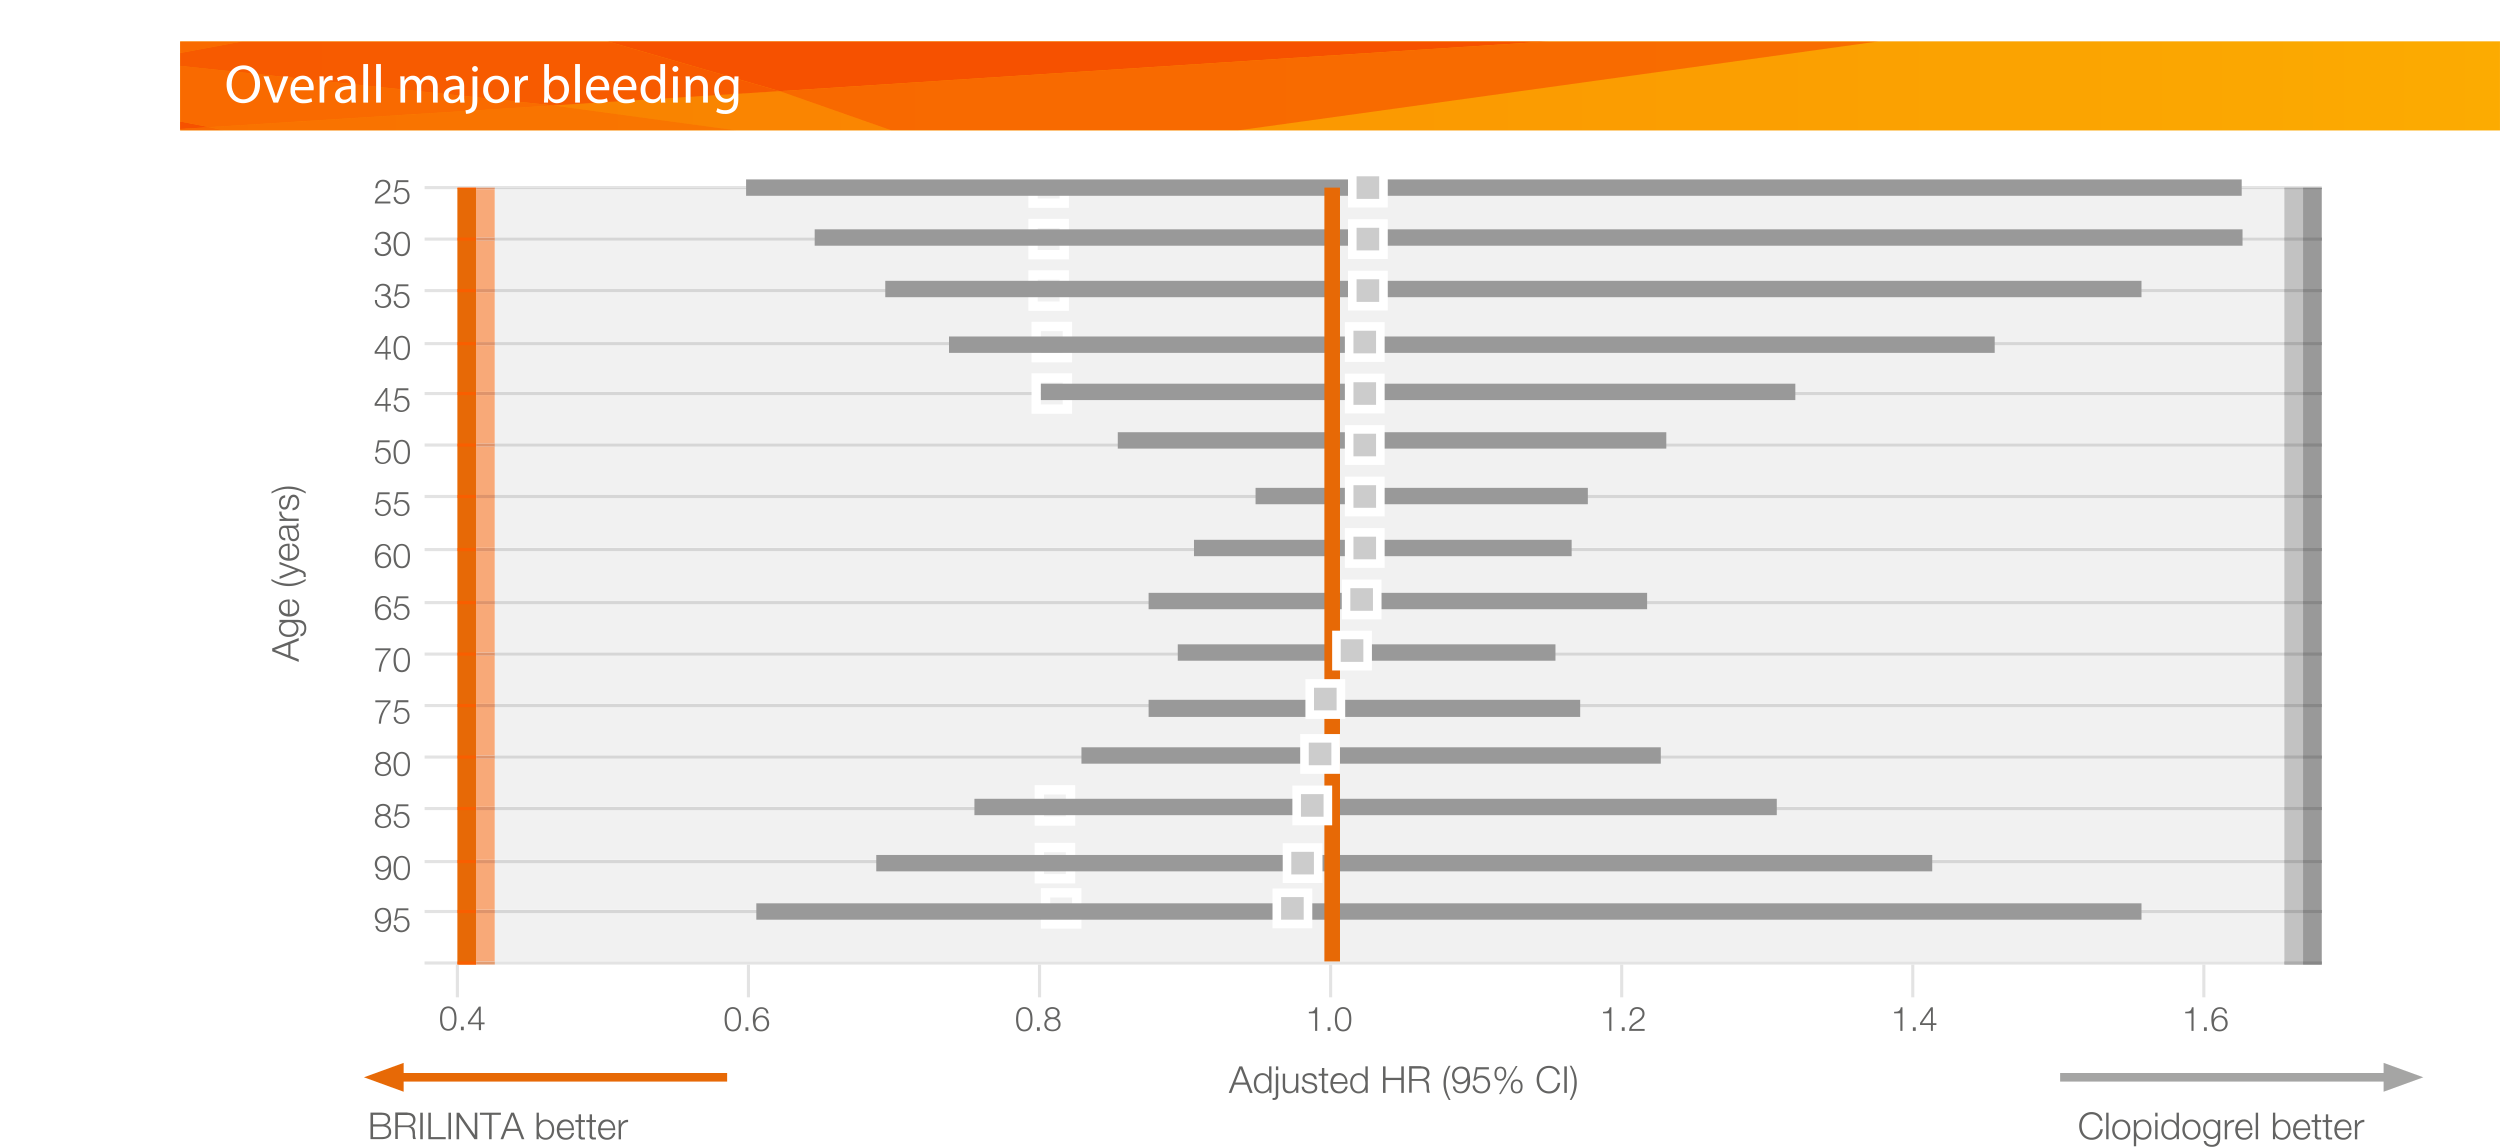 <svg id="Layer_1" data-name="Layer 1" xmlns="http://www.w3.org/2000/svg" xmlns:xlink="http://www.w3.org/1999/xlink" viewBox="0 0 874.39 401.29"><defs><style>.cls-1{fill:url(#linear-gradient);}.cls-2{isolation:isolate;}.cls-3{fill:url(#linear-gradient-2);}.cls-4{mask:url(#mask);}.cls-5{fill:url(#linear-gradient-3);}.cls-38,.cls-40,.cls-53,.cls-54,.cls-56,.cls-6,.cls-8{fill:none;}.cls-7{clip-path:url(#clip-path);}.cls-8{stroke:#636362;stroke-width:0.5px;}.cls-9{mask:url(#mask-2);}.cls-10{clip-path:url(#clip-path-3);}.cls-11{fill:#fff;}.cls-12{clip-path:url(#clip-path-4);}.cls-13{fill:url(#linear-gradient-4);}.cls-14{mask:url(#mask-3);}.cls-15{clip-path:url(#clip-path-6);}.cls-16{fill:#f65100;}.cls-17{clip-path:url(#clip-path-7);}.cls-18{opacity:0.8;}.cls-19{clip-path:url(#clip-path-8);}.cls-20{clip-path:url(#clip-path-9);}.cls-21{fill:url(#linear-gradient-5);}.cls-22{opacity:0.25;}.cls-23{clip-path:url(#clip-path-10);}.cls-24{fill:#f85f00;}.cls-25{opacity:0.55;}.cls-26{clip-path:url(#clip-path-11);}.cls-27{opacity:0.79;}.cls-28{clip-path:url(#clip-path-12);}.cls-29{clip-path:url(#clip-path-13);}.cls-30{opacity:0.83;}.cls-31{clip-path:url(#clip-path-14);}.cls-32{opacity:0.75;}.cls-33{clip-path:url(#clip-path-15);}.cls-34{clip-path:url(#clip-path-16);}.cls-35{opacity:0.72;}.cls-36{clip-path:url(#clip-path-17);}.cls-37{fill:#636362;}.cls-38,.cls-54{stroke:#e76906;}.cls-38,.cls-40,.cls-56{stroke-width:3px;}.cls-39{fill:#e76906;}.cls-40{stroke:#a5a5a4;}.cls-41{fill:#a5a5a4;}.cls-42{fill:#f1f1f1;}.cls-43{fill:#999;}.cls-44{fill:#c2c2c2;}.cls-45{fill:#f8a978;}.cls-46{fill:#e3e3e3;}.cls-47{fill:#f95e00;}.cls-48{fill:#878787;}.cls-49{fill:#acacac;}.cls-50{fill:#e29c71;}.cls-51{fill:#d6d6d6;}.cls-52{fill:#de946c;}.cls-53,.cls-56{stroke:#fff;}.cls-53,.cls-54,.cls-56{stroke-miterlimit:10;}.cls-53{stroke-width:3.27px;}.cls-54{stroke-width:5.46px;}.cls-55{fill:#ccc;}.cls-57{filter:url(#luminosity-invert);}.cls-58{filter:url(#luminosity-noclip);}</style><linearGradient id="linear-gradient" x1="0.55" y1="559.9" x2="1.55" y2="559.9" gradientTransform="matrix(0, 357.07, 357.07, 0, -199503.46, -153.14)" gradientUnits="userSpaceOnUse"><stop offset="0" stop-color="#fff"/><stop offset="0.26" stop-color="#fff"/><stop offset="1"/></linearGradient><linearGradient id="linear-gradient-2" x1="0.99" y1="560.82" x2="1.99" y2="560.82" gradientTransform="matrix(-910.75, 0, 0, 910.75, 1604.82, -510742.15)" gradientUnits="userSpaceOnUse"><stop offset="0" stop-color="#1c1c1b"/><stop offset="0" stop-color="#1f1f1e"/><stop offset="0.07" stop-color="#4e4e4d"/><stop offset="0.14" stop-color="#777776"/><stop offset="0.22" stop-color="#9c9c9b"/><stop offset="0.3" stop-color="#bbbbba"/><stop offset="0.39" stop-color="#d4d4d4"/><stop offset="0.48" stop-color="#e7e7e7"/><stop offset="0.6" stop-color="#f5f5f5"/><stop offset="0.74" stop-color="#fdfdfd"/><stop offset="1" stop-color="#fff"/></linearGradient><mask id="mask" x="-204.15" y="-2.62" width="910.75" height="57.99" maskUnits="userSpaceOnUse"><rect x="-204.15" y="-2.62" width="910.75" height="57.99"/><g class="cls-2"><rect class="cls-3" x="-204.15" y="-2.62" width="910.75" height="57.99"/></g></mask><linearGradient id="linear-gradient-3" x1="0.99" y1="560.82" x2="1.99" y2="560.82" gradientTransform="matrix(-910.75, 0, 0, 910.75, 1604.82, -510742.15)" gradientUnits="userSpaceOnUse"><stop offset="0" stop-color="#fff"/><stop offset="0.07" stop-color="#d2d2d2"/><stop offset="0.14" stop-color="#a7a7a7"/><stop offset="0.22" stop-color="#828281"/><stop offset="0.31" stop-color="#626261"/><stop offset="0.4" stop-color="#484848"/><stop offset="0.5" stop-color="#353534"/><stop offset="0.61" stop-color="#272726"/><stop offset="0.75" stop-color="#1e1e1d"/><stop offset="1" stop-color="#1c1c1b"/></linearGradient><clipPath id="clip-path" transform="translate(49.48 2.62)"><rect class="cls-6" x="13.5" y="11.84" width="811.4" height="386.83"/></clipPath><filter id="luminosity-noclip" x="4.5" y="11.84" width="829.4" height="387.83" filterUnits="userSpaceOnUse" color-interpolation-filters="sRGB"><feFlood flood-color="#fff" result="bg"/><feBlend in="SourceGraphic" in2="bg"/></filter><mask id="mask-2" x="53.99" y="14.45" width="829.4" height="387.83" maskUnits="userSpaceOnUse"><g class="cls-58"><g transform="translate(49.48 2.62)"><rect class="cls-1" x="13.5" y="11.84" width="811.4" height="386.83"/></g></g></mask><clipPath id="clip-path-3" transform="translate(49.48 2.62)"><rect class="cls-6" x="4.5" y="34.6" width="829.4" height="365.07"/></clipPath><clipPath id="clip-path-4" transform="translate(49.48 2.62)"><rect class="cls-6" x="13.5" y="11.84" width="811.4" height="31.18"/></clipPath><linearGradient id="linear-gradient-4" x1="1" y1="560.96" x2="2" y2="560.96" gradientTransform="matrix(-3749.15, 0, 0, 3749.15, 5189.3, -2103081.14)" gradientUnits="userSpaceOnUse"><stop offset="0" stop-color="#fdc701"/><stop offset="0.02" stop-color="#fdc301"/><stop offset="0.22" stop-color="#fb9f01"/><stop offset="0.41" stop-color="#fa8300"/><stop offset="0.61" stop-color="#f96f00"/><stop offset="0.8" stop-color="#f86300"/><stop offset="1" stop-color="#f85f00"/></linearGradient><filter id="luminosity-invert" filterUnits="userSpaceOnUse" color-interpolation-filters="sRGB"><feColorMatrix values="-1 0 0 0 1 0 -1 0 0 1 0 0 -1 0 1 0 0 0 1 0"/></filter><mask id="mask-3" x="-154.67" y="0" width="912.15" height="57.99" maskUnits="userSpaceOnUse"><g class="cls-57"><g transform="translate(49.48 2.62)"><g class="cls-2"><g class="cls-2"><g class="cls-4"><rect class="cls-5" x="-204.15" y="-2.62" width="910.75" height="57.99"/></g></g></g></g></g></mask><clipPath id="clip-path-6" transform="translate(49.48 2.62)"><rect class="cls-6" x="2.83" y="-2.62" width="705.16" height="57.83"/></clipPath><clipPath id="clip-path-7" transform="translate(49.48 2.62)"><rect class="cls-6" y="-2.62" width="707.99" height="57.83"/></clipPath><clipPath id="clip-path-8" transform="translate(49.48 2.62)"><rect class="cls-6" x="223.19" y="-2.11" width="484.81" height="57.17"/></clipPath><clipPath id="clip-path-9" transform="translate(49.48 2.62)"><polygon class="cls-6" points="707.97 -2.11 223.19 29.26 296.7 55.06 707.99 -2.11 707.97 -2.11"/></clipPath><linearGradient id="linear-gradient-5" x1="0.97" y1="560.67" x2="1.97" y2="560.67" gradientTransform="matrix(-484.81, 0, 0, 484.81, 1229.63, -271785.48)" gradientUnits="userSpaceOnUse"><stop offset="0" stop-color="#fdc701"/><stop offset="0.01" stop-color="#fcb601"/><stop offset="0.04" stop-color="#fb9b01"/><stop offset="0.07" stop-color="#fa8500"/><stop offset="0.1" stop-color="#f97400"/><stop offset="0.14" stop-color="#f86800"/><stop offset="0.2" stop-color="#f86100"/><stop offset="0.36" stop-color="#f85f00"/><stop offset="1" stop-color="#f85f00"/></linearGradient><clipPath id="clip-path-10" transform="translate(49.48 2.62)"><rect class="cls-6" x="143.98" y="29.26" width="152.72" height="25.8"/></clipPath><clipPath id="clip-path-11" transform="translate(49.48 2.62)"><rect class="cls-6" x="23.72" y="34.26" width="272.99" height="20.8"/></clipPath><clipPath id="clip-path-12" transform="translate(49.48 2.62)"><rect class="cls-6" x="1.46" y="41.86" width="82.66" height="13.36"/></clipPath><clipPath id="clip-path-13" transform="translate(49.48 2.62)"><polygon class="cls-6" points="0 55.22 708 55.22 708 -2.62 0 -2.62 0 42.75 0 55.22"/></clipPath><clipPath id="clip-path-14" transform="translate(49.48 2.62)"><rect class="cls-6" x="0.8" y="-2.62" width="222.38" height="36.88"/></clipPath><clipPath id="clip-path-15" transform="translate(49.48 2.62)"><rect class="cls-6" x="1.54" y="18.8" width="142.44" height="23.06"/></clipPath><clipPath id="clip-path-16" transform="translate(49.48 2.62)"><rect class="cls-6" x="2.83" y="-2.62" width="705.16" height="57.83"/></clipPath><clipPath id="clip-path-17" transform="translate(49.48 2.62)"><rect class="cls-6" y="-2.62" width="112.93" height="21.42"/></clipPath></defs><title>bleeding</title><g class="cls-7"><line class="cls-8" x1="170.8" y1="74.62" x2="177.88" y2="74.62"/><g class="cls-7"><g class="cls-9"><g class="cls-10"><rect class="cls-11" x="62.99" y="44.22" width="811.4" height="357.07"/></g></g></g><g class="cls-12"><rect class="cls-13" x="62.99" y="14.46" width="811.4" height="31.18"/></g><g class="cls-12"><g class="cls-14"><g class="cls-15"><polygon class="cls-16" points="272.67 31.88 757.48 0.51 162.41 0 272.67 31.88"/><g class="cls-17"><g class="cls-18"><g class="cls-19"><g class="cls-20"><rect class="cls-21" x="272.67" y="0.51" width="484.8" height="57.16"/></g></g></g><g class="cls-22"><g class="cls-23"><polygon class="cls-24" points="272.67 31.88 193.47 36.88 346.16 57.68 346.18 57.68 272.67 31.88"/></g></g><g class="cls-25"><g class="cls-26"><polygon class="cls-24" points="73.2 44.47 73.2 44.48 133.59 57.68 346.19 57.68 193.46 36.88 73.2 44.47"/></g></g><g class="cls-27"><g class="cls-28"><polyline class="cls-24" points="51.23 57.75 133.6 57.68 73.21 44.48 73.17 44.48 51.23 45.86"/></g></g></g><polyline class="cls-16" points="51.22 40.19 73.2 44.48 51.23 45.86"/><g class="cls-29"><g class="cls-30"><g class="cls-31"><polygon class="cls-16" points="162.4 0 47.45 21.42 193.45 36.88 193.49 36.88 272.67 31.88 272.67 31.88 162.42 0 162.4 0"/></g></g><g class="cls-32"><g class="cls-33"><polyline class="cls-24" points="51.24 21.82 47.45 21.42 0 30.21 51.22 40.19"/><polyline class="cls-24" points="51.22 40.19 73.2 44.47 193.47 36.88 51.24 21.82"/></g></g></g><g class="cls-34"><g class="cls-35"><g class="cls-36"><polyline class="cls-24" points="51.25 20.71 162.41 0 50.98 0"/></g></g></g></g></g></g><path class="cls-11" d="M41.48,26.73c0,4.41-2.68,6.74-5.95,6.74s-5.76-2.62-5.76-6.5c0-4.07,2.53-6.73,5.95-6.73S41.48,22.93,41.48,26.73Zm-9.94.21c0,2.74,1.48,5.19,4.08,5.19s4.1-2.41,4.1-5.32c0-2.55-1.33-5.21-4.08-5.21S31.55,24.13,31.55,26.94Z" transform="translate(49.48 2.62)"/><path class="cls-11" d="M44.47,24.07l1.8,5.17A23.58,23.58,0,0,1,47,31.6h0.06c0.21-.76.48-1.52,0.78-2.36l1.79-5.17h1.75l-3.61,9.19h-1.6l-3.5-9.19h1.79Z" transform="translate(49.48 2.62)"/><path class="cls-11" d="M53.72,29a3,3,0,0,0,3.15,3.19,6,6,0,0,0,2.55-.47l0.29,1.2a7.44,7.44,0,0,1-3.06.57,4.27,4.27,0,0,1-4.52-4.64c0-2.77,1.63-5,4.31-5,3,0,3.8,2.64,3.8,4.33a6.31,6.31,0,0,1-.06.78H53.72Zm4.9-1.2c0-1.06-.44-2.72-2.32-2.72a2.77,2.77,0,0,0-2.56,2.72h4.88Z" transform="translate(49.48 2.62)"/><path class="cls-11" d="M62.31,26.94c0-1.08,0-2-.08-2.87h1.46l0.06,1.8h0.08a2.76,2.76,0,0,1,2.55-2,1.81,1.81,0,0,1,.48.06V25.5a2.54,2.54,0,0,0-.57-0.06A2.34,2.34,0,0,0,64,27.59a4.7,4.7,0,0,0-.08.78v4.9H62.31V26.94Z" transform="translate(49.48 2.62)"/><path class="cls-11" d="M73.52,33.27l-0.13-1.16H73.33a3.43,3.43,0,0,1-2.81,1.37,2.62,2.62,0,0,1-2.81-2.64c0-2.22,2-3.44,5.53-3.42V27.23a1.9,1.9,0,0,0-2.09-2.13,4.58,4.58,0,0,0-2.39.68l-0.38-1.1a5.71,5.71,0,0,1,3-.82c2.81,0,3.5,1.92,3.5,3.76v3.44a12.92,12.92,0,0,0,.15,2.2H73.52Zm-0.25-4.69c-1.82,0-3.89.29-3.89,2.07A1.48,1.48,0,0,0,71,32.24a2.29,2.29,0,0,0,2.22-1.54,1.76,1.76,0,0,0,.09-0.53v-1.6Z" transform="translate(49.48 2.62)"/><path class="cls-11" d="M77.58,19.78h1.67V33.27H77.58V19.78Z" transform="translate(49.48 2.62)"/><path class="cls-11" d="M82.07,19.78h1.67V33.27H82.07V19.78Z" transform="translate(49.48 2.62)"/><path class="cls-11" d="M90.58,26.56c0-.95,0-1.73-0.08-2.49H92L92,25.55H92.1A3.17,3.17,0,0,1,95,23.86a2.72,2.72,0,0,1,2.6,1.84h0a3.8,3.8,0,0,1,1-1.2,3.14,3.14,0,0,1,2-.65c1.22,0,3,.8,3,4v5.41h-1.63V28.06c0-1.77-.65-2.83-2-2.83a2.16,2.16,0,0,0-2,1.52,2.75,2.75,0,0,0-.13.84v5.68H96.33V27.76c0-1.46-.65-2.53-1.92-2.53a2.28,2.28,0,0,0-2.07,1.67,2.31,2.31,0,0,0-.13.82v5.55H90.58V26.56Z" transform="translate(49.48 2.62)"/><path class="cls-11" d="M111.51,33.27l-0.13-1.16h-0.06a3.43,3.43,0,0,1-2.81,1.37,2.62,2.62,0,0,1-2.81-2.64c0-2.22,2-3.44,5.53-3.42V27.23a1.9,1.9,0,0,0-2.09-2.13,4.58,4.58,0,0,0-2.39.68l-0.38-1.1a5.71,5.71,0,0,1,3-.82c2.81,0,3.5,1.92,3.5,3.76v3.44a12.92,12.92,0,0,0,.15,2.2h-1.52Zm-0.25-4.69c-1.82,0-3.89.29-3.89,2.07a1.48,1.48,0,0,0,1.58,1.6,2.29,2.29,0,0,0,2.22-1.54,1.76,1.76,0,0,0,.09-0.53v-1.6Z" transform="translate(49.48 2.62)"/><path class="cls-11" d="M113.34,35.93a2.71,2.71,0,0,0,1.82-.7c0.46-.53.63-1.25,0.63-3.46V24.07h1.67v8.34c0,1.79-.29,2.94-1.1,3.78a4.24,4.24,0,0,1-2.85,1Zm4.31-14.44a1,1,0,0,1-1,1,1,1,0,0,1-1-1,1,1,0,0,1,1.06-1A1,1,0,0,1,117.65,21.49Z" transform="translate(49.48 2.62)"/><path class="cls-11" d="M128.52,28.59a4.49,4.49,0,0,1-4.58,4.88,4.37,4.37,0,0,1-4.41-4.73c0-3.08,2-4.88,4.56-4.88S128.52,25.78,128.52,28.59Zm-7.29.1c0,2,1.16,3.53,2.79,3.53s2.79-1.5,2.79-3.57c0-1.56-.78-3.53-2.75-3.53S121.22,26.94,121.22,28.69Z" transform="translate(49.48 2.62)"/><path class="cls-11" d="M130.63,26.94c0-1.08,0-2-.08-2.87H132l0.06,1.8h0.08a2.76,2.76,0,0,1,2.55-2,1.8,1.8,0,0,1,.48.06V25.5a2.54,2.54,0,0,0-.57-0.06,2.34,2.34,0,0,0-2.24,2.15,4.7,4.7,0,0,0-.08.78v4.9h-1.65V26.94Z" transform="translate(49.48 2.62)"/><path class="cls-11" d="M140.79,33.27c0-.63.08-1.56,0.08-2.37V19.78h1.65v5.77h0a3.42,3.42,0,0,1,3.13-1.69c2.28,0,3.89,1.9,3.88,4.69,0,3.29-2.07,4.92-4.12,4.92a3.28,3.28,0,0,1-3.08-1.73h-0.06l-0.08,1.52h-1.44Zm1.73-3.69a3.12,3.12,0,0,0,.08.61,2.58,2.58,0,0,0,2.51,2c1.75,0,2.79-1.42,2.79-3.53,0-1.84-.95-3.42-2.74-3.42a2.66,2.66,0,0,0-2.55,2.05,3.29,3.29,0,0,0-.1.68v1.65Z" transform="translate(49.48 2.62)"/><path class="cls-11" d="M151.68,19.78h1.67V33.27h-1.67V19.78Z" transform="translate(49.48 2.62)"/><path class="cls-11" d="M157.1,29a3,3,0,0,0,3.15,3.19,6,6,0,0,0,2.55-.47l0.29,1.2a7.44,7.44,0,0,1-3.06.57,4.27,4.27,0,0,1-4.52-4.64c0-2.77,1.63-5,4.31-5,3,0,3.8,2.64,3.8,4.33a6.31,6.31,0,0,1-.06.78H157.1Zm4.9-1.2c0-1.06-.44-2.72-2.32-2.72a2.77,2.77,0,0,0-2.56,2.72H162Z" transform="translate(49.48 2.62)"/><path class="cls-11" d="M166.61,29a3,3,0,0,0,3.15,3.19,6,6,0,0,0,2.55-.47l0.29,1.2a7.44,7.44,0,0,1-3.06.57A4.27,4.27,0,0,1,165,28.82c0-2.77,1.63-5,4.31-5,3,0,3.8,2.64,3.8,4.33a6.31,6.31,0,0,1-.06.78h-6.46Zm4.9-1.2c0-1.06-.44-2.72-2.32-2.72a2.77,2.77,0,0,0-2.56,2.72h4.88Z" transform="translate(49.48 2.62)"/><path class="cls-11" d="M183.14,19.78V30.89c0,0.82,0,1.75.08,2.37h-1.5l-0.08-1.6h0a3.4,3.4,0,0,1-3.13,1.8c-2.22,0-3.93-1.88-3.93-4.67,0-3.06,1.88-4.94,4.12-4.94a3.07,3.07,0,0,1,2.77,1.41h0V19.78h1.67Zm-1.67,8a3,3,0,0,0-.08-0.7A2.46,2.46,0,0,0,179,25.17c-1.73,0-2.75,1.52-2.75,3.55,0,1.86.91,3.4,2.72,3.4a2.51,2.51,0,0,0,2.45-2,2.92,2.92,0,0,0,.08-0.72v-1.6Z" transform="translate(49.48 2.62)"/><path class="cls-11" d="M187.78,21.49a1,1,0,0,1-2.07,0,1,1,0,0,1,1-1A1,1,0,0,1,187.78,21.49Zm-1.86,11.78V24.07h1.67v9.19h-1.67Z" transform="translate(49.48 2.62)"/><path class="cls-11" d="M190.36,26.56c0-.95,0-1.73-0.08-2.49h1.48l0.1,1.52h0a3.38,3.38,0,0,1,3-1.73c1.27,0,3.25.76,3.25,3.91v5.49h-1.67V28c0-1.48-.55-2.72-2.13-2.72A2.38,2.38,0,0,0,192.15,27a2.41,2.41,0,0,0-.11.78v5.53h-1.67V26.56Z" transform="translate(49.48 2.62)"/><path class="cls-11" d="M208.83,24.07c0,0.67-.08,1.41-0.08,2.53v5.34c0,2.11-.42,3.4-1.31,4.2a4.87,4.87,0,0,1-3.34,1.1,5.93,5.93,0,0,1-3.06-.76l0.42-1.27a5.18,5.18,0,0,0,2.7.72c1.71,0,3-.89,3-3.21v-1h0a3.28,3.28,0,0,1-2.93,1.54c-2.28,0-3.91-1.94-3.91-4.48,0-3.12,2-4.88,4.14-4.88a3.06,3.06,0,0,1,2.87,1.6h0l0.08-1.39h1.46ZM207.1,27.7a2.38,2.38,0,0,0-.1-0.76,2.41,2.41,0,0,0-2.34-1.77c-1.6,0-2.74,1.35-2.74,3.48,0,1.8.91,3.31,2.72,3.31A2.44,2.44,0,0,0,207,30.25a2.9,2.9,0,0,0,.13-0.89V27.7Z" transform="translate(49.48 2.62)"/><path class="cls-37" d="M45.71,224.16L55,220.52v0.95L52.1,222.6v4.23L55,227.95v0.94l-9.28-3.73v-1Zm5.64-1.26-4.76,1.79,4.76,1.86V222.9Z" transform="translate(49.48 2.62)"/><path class="cls-37" d="M55.78,214.33a2.61,2.61,0,0,1,1,.51,2.24,2.24,0,0,1,.64.92,3.83,3.83,0,0,1,.22,1.38,4.16,4.16,0,0,1-.12,1,2.8,2.8,0,0,1-.36.86,2.15,2.15,0,0,1-.63.64,1.88,1.88,0,0,1-.92.29v-0.82a1.45,1.45,0,0,0,.63-0.25,1.51,1.51,0,0,0,.41-0.45,2,2,0,0,0,.23-0.59,3.06,3.06,0,0,0,.07-0.66,2,2,0,0,0-.65-1.65,3,3,0,0,0-1.87-.51H53.53v0a2.39,2.39,0,0,1,1,.84,2.24,2.24,0,0,1,.38,1.29,3.24,3.24,0,0,1-.27,1.38,2.55,2.55,0,0,1-.73.94,3,3,0,0,1-1.1.54,5.17,5.17,0,0,1-1.35.17,4.17,4.17,0,0,1-1.31-.2,3.23,3.23,0,0,1-1.08-.58,2.72,2.72,0,0,1-.73-0.95,3,3,0,0,1-.27-1.29,2.36,2.36,0,0,1,.1-0.71,2.26,2.26,0,0,1,.29-0.6,2.64,2.64,0,0,1,.44-0.49,2,2,0,0,1,.52-0.33v0H48.28v-0.82h6.16A5.12,5.12,0,0,1,55.78,214.33ZM54,216.21a2.15,2.15,0,0,0-.6-0.68,2.63,2.63,0,0,0-.85-0.41,3.6,3.6,0,0,0-1-.14,4.29,4.29,0,0,0-1,.12,2.87,2.87,0,0,0-.9.38,2,2,0,0,0-.65.67,1.89,1.89,0,0,0-.25,1,2,2,0,0,0,.24,1,2.13,2.13,0,0,0,.63.69,2.65,2.65,0,0,0,.89.4,4.25,4.25,0,0,0,1,.12,3.75,3.75,0,0,0,1-.13,2.52,2.52,0,0,0,.85-0.4,2.1,2.1,0,0,0,.6-0.69,2,2,0,0,0,.23-1A1.88,1.88,0,0,0,54,216.21Z" transform="translate(49.48 2.62)"/><path class="cls-37" d="M52.77,212a2.53,2.53,0,0,0,.85-0.4,2.25,2.25,0,0,0,.62-0.69,1.92,1.92,0,0,0,.25-1,2,2,0,0,0-.47-1.4,2.47,2.47,0,0,0-1.25-.7V207a3.27,3.27,0,0,1,1.77,1,2.85,2.85,0,0,1,.62,2,3.12,3.12,0,0,1-.28,1.37,2.52,2.52,0,0,1-.77.94,3.33,3.33,0,0,1-1.13.54,5.14,5.14,0,0,1-1.36.18,4.87,4.87,0,0,1-1.3-.18,3.47,3.47,0,0,1-1.14-.54,2.71,2.71,0,0,1-.81-0.94,2.9,2.9,0,0,1-.31-1.37,2.65,2.65,0,0,1,1.18-2.31,3.53,3.53,0,0,1,1.21-.51,5.3,5.3,0,0,1,1.38-.13v5.16A3.64,3.64,0,0,0,52.77,212Zm-2.5-4.06a2.45,2.45,0,0,0-.76.42A2.1,2.1,0,0,0,49,209a1.9,1.9,0,0,0-.2.88,1.93,1.93,0,0,0,.2.9,2.1,2.1,0,0,0,.53.66,2.65,2.65,0,0,0,.77.44,3.75,3.75,0,0,0,.89.21v-4.34A3,3,0,0,0,50.27,207.95Z" transform="translate(49.48 2.62)"/><path class="cls-37" d="M56,201.3a10.85,10.85,0,0,1-1.42.58,9.68,9.68,0,0,1-1.48.36,10.07,10.07,0,0,1-1.62.12,10.24,10.24,0,0,1-3.18-.49,12.26,12.26,0,0,1-2.84-1.35v-0.65a10.44,10.44,0,0,0,3,1.27,13.69,13.69,0,0,0,3.33.4,9.24,9.24,0,0,0,1.44-.12,11.09,11.09,0,0,0,1.48-.34,12.16,12.16,0,0,0,1.42-.53,10,10,0,0,0,1.29-.68v0.65Q56.75,201,56,201.3Z" transform="translate(49.48 2.62)"/><path class="cls-37" d="M48.28,199L54,196.79l-5.72-2.07V193.9L56,196.81a7.56,7.56,0,0,1,.71.34,1.61,1.61,0,0,1,.44.34,1.14,1.14,0,0,1,.23.44,2.41,2.41,0,0,1,.07.64l0,0.38a0.8,0.8,0,0,1,0,.24H56.71c0-.1,0-0.19,0-0.28a2,2,0,0,0,0-.28,1.11,1.11,0,0,0-.08-0.45,1,1,0,0,0-.21-0.31,1.24,1.24,0,0,0-.33-0.22l-0.43-.19L55,197.19l-6.68,2.68V199Z" transform="translate(49.48 2.62)"/><path class="cls-37" d="M52.77,192.49a2.53,2.53,0,0,0,.85-0.4,2.25,2.25,0,0,0,.62-0.69,1.92,1.92,0,0,0,.25-1A2,2,0,0,0,54,189a2.47,2.47,0,0,0-1.25-.7v-0.82a3.27,3.27,0,0,1,1.77,1,2.85,2.85,0,0,1,.62,2,3.12,3.12,0,0,1-.28,1.37,2.52,2.52,0,0,1-.77.94,3.33,3.33,0,0,1-1.13.54,5.14,5.14,0,0,1-1.36.18,4.87,4.87,0,0,1-1.3-.18,3.47,3.47,0,0,1-1.14-.54,2.71,2.71,0,0,1-.81-0.94,2.9,2.9,0,0,1-.31-1.37,2.65,2.65,0,0,1,1.18-2.31,3.53,3.53,0,0,1,1.21-.51,5.3,5.3,0,0,1,1.38-.13v5.16A3.64,3.64,0,0,0,52.77,192.49Zm-2.5-4.06a2.45,2.45,0,0,0-.76.42,2.1,2.1,0,0,0-.53.66,1.9,1.9,0,0,0-.2.88,1.93,1.93,0,0,0,.2.9,2.1,2.1,0,0,0,.53.66,2.65,2.65,0,0,0,.77.44,3.75,3.75,0,0,0,.89.21v-4.34A3,3,0,0,0,50.27,188.43Z" transform="translate(49.48 2.62)"/><path class="cls-37" d="M49.32,186.18a1.91,1.91,0,0,1-.7-0.57,2.4,2.4,0,0,1-.4-0.84,4.11,4.11,0,0,1-.13-1.07,4.68,4.68,0,0,1,.08-0.88,2.14,2.14,0,0,1,.32-0.79,1.74,1.74,0,0,1,.66-0.57,2.37,2.37,0,0,1,1.1-.22h3.56a0.43,0.43,0,0,0,.49-0.48,0.62,0.62,0,0,0-.05-0.26h0.69c0,0.1,0,.18,0,0.25a2.45,2.45,0,0,1,0,.28,1.23,1.23,0,0,1-.08.5,0.66,0.66,0,0,1-.24.29,0.89,0.89,0,0,1-.37.14,3.21,3.21,0,0,1-.47,0v0a5.5,5.5,0,0,1,.58.45,2.22,2.22,0,0,1,.42.51,2.35,2.35,0,0,1,.26.64,3.5,3.5,0,0,1,.09.85,3.33,3.33,0,0,1-.11.88,2,2,0,0,1-.35.72,1.68,1.68,0,0,1-.61.48,2,2,0,0,1-.88.18,1.73,1.73,0,0,1-1.1-.31,2,2,0,0,1-.6-0.83,4.72,4.72,0,0,1-.29-1.16q-0.08-.64-0.16-1.31c0-.17,0-0.32-0.07-0.46a0.78,0.78,0,0,0-.14-0.32,0.63,0.63,0,0,0-.27-0.2,1.16,1.16,0,0,0-.44-0.07,1.5,1.5,0,0,0-.68.14,1.09,1.09,0,0,0-.42.38,1.53,1.53,0,0,0-.21.56,3.77,3.77,0,0,0-.06.68,2.07,2.07,0,0,0,.37,1.27,1.45,1.45,0,0,0,1.19.52v0.82A2.71,2.71,0,0,1,49.32,186.18Zm2-4.09a0.47,0.47,0,0,1,.21.3,2.84,2.84,0,0,1,.09.39q0.09,0.52.16,1.07a5.86,5.86,0,0,0,.21,1,2,2,0,0,0,.41.75,1,1,0,0,0,.76.29,1.19,1.19,0,0,0,.55-0.12,1.35,1.35,0,0,0,.42-0.33,1.44,1.44,0,0,0,.27-0.48,1.76,1.76,0,0,0,.09-0.56,2.83,2.83,0,0,0-.14-0.9,2.22,2.22,0,0,0-.42-0.75,2,2,0,0,0-1.55-.7H51.32v0Z" transform="translate(49.48 2.62)"/><path class="cls-37" d="M48.28,178.85h1.57v0a2.58,2.58,0,0,1-1.26-1,2.54,2.54,0,0,1-.4-1.57H49a2.48,2.48,0,0,0,.15,1,2.24,2.24,0,0,0,1.27,1.3,2.59,2.59,0,0,0,1,.18H55v0.82H48.28v-0.75Z" transform="translate(49.48 2.62)"/><path class="cls-37" d="M49.59,171.64a1.34,1.34,0,0,0-.46.38,1.6,1.6,0,0,0-.27.55,2.56,2.56,0,0,0-.08.66,2.69,2.69,0,0,0,.06.55,1.71,1.71,0,0,0,.19.51,1.11,1.11,0,0,0,.36.38,1,1,0,0,0,.55.14,0.76,0.76,0,0,0,.46-0.14,1.2,1.2,0,0,0,.32-0.34,2.19,2.19,0,0,0,.21-0.46c0.06-.16.1-0.32,0.14-0.46l0.25-1.09a3.11,3.11,0,0,1,.19-0.7,2.23,2.23,0,0,1,.36-0.61,1.75,1.75,0,0,1,.55-0.44,1.65,1.65,0,0,1,.77-0.17,1.68,1.68,0,0,1,.93.25,2,2,0,0,1,.62.63,2.68,2.68,0,0,1,.34.86,4.48,4.48,0,0,1,.1.95,3.08,3.08,0,0,1-.56,1.92,2.38,2.38,0,0,1-1.79.84v-0.82a1.62,1.62,0,0,0,1.25-.6,2.19,2.19,0,0,0,.42-1.37,3.11,3.11,0,0,0-.06-0.62,2,2,0,0,0-.22-0.59,1.41,1.41,0,0,0-.4-0.45,1,1,0,0,0-.59-0.18,1,1,0,0,0-.5.12,1.08,1.08,0,0,0-.34.33,2.11,2.11,0,0,0-.23.47q-0.09.27-.16,0.54l-0.23,1.05a5.81,5.81,0,0,1-.24.74,2.36,2.36,0,0,1-.34.59,1.42,1.42,0,0,1-.49.4,1.63,1.63,0,0,1-.72.14,1.61,1.61,0,0,1-.87-0.23,1.77,1.77,0,0,1-.58-0.59,2.75,2.75,0,0,1-.33-0.81,3.93,3.93,0,0,1-.1-0.89,3.31,3.31,0,0,1,.13-0.94,2.18,2.18,0,0,1,.4-0.77,2,2,0,0,1,.68-0.53,2.44,2.44,0,0,1,.95-0.22v0.82A1.55,1.55,0,0,0,49.59,171.64Z" transform="translate(49.48 2.62)"/><path class="cls-37" d="M46.93,168.62a10.77,10.77,0,0,1,1.42-.58,10,10,0,0,1,1.49-.36,10.57,10.57,0,0,1,4.78.36,12.29,12.29,0,0,1,2.83,1.35V170a10.67,10.67,0,0,0-3-1.25,13.6,13.6,0,0,0-3.32-.4,8.83,8.83,0,0,0-1.46.12,11.48,11.48,0,0,0-1.46.34,12.74,12.74,0,0,0-1.41.53q-0.69.31-1.31,0.66v-0.64Q46.23,169,46.93,168.62Z" transform="translate(49.48 2.62)"/><path class="cls-37" d="M385,370.35l3.64,9.28h-0.95l-1.13-2.89h-4.23l-1.12,2.89h-0.94l3.73-9.28h1Zm1.26,5.64-1.79-4.76L382.59,376h3.65Z" transform="translate(49.48 2.62)"/><path class="cls-37" d="M394.46,379.63v-1.27h0a1.93,1.93,0,0,1-.38.6,2.48,2.48,0,0,1-.58.46,3,3,0,0,1-.7.29,2.71,2.71,0,0,1-.73.1,3,3,0,0,1-1.33-.28,2.67,2.67,0,0,1-.94-0.77,3.3,3.3,0,0,1-.56-1.13,5.17,5.17,0,0,1,0-2.72,3.3,3.3,0,0,1,.56-1.13,2.74,2.74,0,0,1,.94-0.77,2.92,2.92,0,0,1,1.33-.29,3,3,0,0,1,.73.09,2.45,2.45,0,0,1,.67.28,2.34,2.34,0,0,1,.55.46,1.93,1.93,0,0,1,.37.64h0v-3.85h0.82v9.28h-0.75ZM390,377.31a2.85,2.85,0,0,0,.39.92,2.14,2.14,0,0,0,.68.66,1.89,1.89,0,0,0,1,.25,2.2,2.2,0,0,0,1.1-.25,2.17,2.17,0,0,0,.73-0.66,2.69,2.69,0,0,0,.4-0.92,4.39,4.39,0,0,0,0-2.07,2.69,2.69,0,0,0-.4-0.92,2.1,2.1,0,0,0-1.83-.91,1.89,1.89,0,0,0-1,.25,2.16,2.16,0,0,0-.68.66,2.85,2.85,0,0,0-.39.92A4.39,4.39,0,0,0,390,377.31Z" transform="translate(49.48 2.62)"/><path class="cls-37" d="M397.6,372.92v7.32a4.24,4.24,0,0,1-.06.71,1.6,1.6,0,0,1-.22.59,1.17,1.17,0,0,1-.44.4,1.5,1.5,0,0,1-.71.15h-0.56V381.4l0.22,0H396a0.61,0.61,0,0,0,.61-0.28,1.66,1.66,0,0,0,.13-0.7v-7.51h0.82Zm0-2.57v1.31h-0.82v-1.31h0.82Z" transform="translate(49.48 2.62)"/><path class="cls-37" d="M403.85,379.63v-1.21h0a2.32,2.32,0,0,1-.94,1,2.69,2.69,0,0,1-1.37.36,3,3,0,0,1-1.09-.17,1.81,1.81,0,0,1-.73-0.5,2,2,0,0,1-.41-0.79,4,4,0,0,1-.13-1.07v-4.36H400v4.37a2.18,2.18,0,0,0,.42,1.38,2.11,2.11,0,0,0,2.28.24,1.93,1.93,0,0,0,.62-0.6,2.71,2.71,0,0,0,.36-0.86,4.24,4.24,0,0,0,.12-1v-3.52h0.82v6.71h-0.75Z" transform="translate(49.48 2.62)"/><path class="cls-37" d="M410,374.23a1.34,1.34,0,0,0-.38-0.46,1.6,1.6,0,0,0-.55-0.27,2.56,2.56,0,0,0-.66-0.08,2.69,2.69,0,0,0-.55.06,1.71,1.71,0,0,0-.51.19,1.11,1.11,0,0,0-.38.36,1,1,0,0,0-.14.55,0.76,0.76,0,0,0,.14.46,1.2,1.2,0,0,0,.34.32,2.19,2.19,0,0,0,.46.21l0.46,0.14,1.09,0.25a3.11,3.11,0,0,1,.7.19,2.23,2.23,0,0,1,.61.36,1.75,1.75,0,0,1,.44.55,1.65,1.65,0,0,1,.17.77,1.68,1.68,0,0,1-.25.93,2,2,0,0,1-.63.62,2.68,2.68,0,0,1-.86.34,4.48,4.48,0,0,1-.95.1,3.08,3.08,0,0,1-1.92-.56,2.38,2.38,0,0,1-.84-1.79h0.82a1.62,1.62,0,0,0,.6,1.25,2.19,2.19,0,0,0,1.37.42,3.11,3.11,0,0,0,.62-0.06,2,2,0,0,0,.59-0.22,1.41,1.41,0,0,0,.45-0.4,1,1,0,0,0,.18-0.59,1,1,0,0,0-.12-0.5A1.08,1.08,0,0,0,410,377a2.11,2.11,0,0,0-.47-0.23l-0.54-.16-1.05-.23a5.81,5.81,0,0,1-.74-0.24,2.36,2.36,0,0,1-.59-0.34,1.42,1.42,0,0,1-.4-0.49,1.63,1.63,0,0,1-.14-0.72,1.61,1.61,0,0,1,.23-0.87,1.77,1.77,0,0,1,.59-0.58,2.75,2.75,0,0,1,.81-0.33,3.93,3.93,0,0,1,.89-0.1,3.31,3.31,0,0,1,.94.13,2.18,2.18,0,0,1,.77.4,2,2,0,0,1,.53.68,2.44,2.44,0,0,1,.22.95h-0.82A1.55,1.55,0,0,0,410,374.23Z" transform="translate(49.48 2.62)"/><path class="cls-37" d="M415.07,372.92v0.69h-1.36v4.52a1.47,1.47,0,0,0,.11.63,0.6,0.6,0,0,0,.55.25,6.26,6.26,0,0,0,.7,0v0.69h-0.73a1.21,1.21,0,0,1-1.46-1.5v-4.59h-1.17v-0.69h1.17v-2h0.82v2h1.36Z" transform="translate(49.48 2.62)"/><path class="cls-37" d="M416.86,377.41a2.53,2.53,0,0,0,.4.85,2.25,2.25,0,0,0,.69.62,1.92,1.92,0,0,0,1,.25,2,2,0,0,0,1.4-.47,2.47,2.47,0,0,0,.7-1.25h0.82a3.27,3.27,0,0,1-1,1.77,2.85,2.85,0,0,1-2,.62,3.12,3.12,0,0,1-1.37-.28,2.52,2.52,0,0,1-.94-0.77,3.33,3.33,0,0,1-.54-1.13,5.14,5.14,0,0,1-.18-1.36,4.87,4.87,0,0,1,.18-1.3,3.47,3.47,0,0,1,.54-1.14,2.71,2.71,0,0,1,.94-0.81,2.9,2.9,0,0,1,1.37-.31,2.65,2.65,0,0,1,2.31,1.18,3.53,3.53,0,0,1,.51,1.21,5.3,5.3,0,0,1,.13,1.38h-5.16A3.64,3.64,0,0,0,416.86,377.41Zm4.06-2.5a2.45,2.45,0,0,0-.42-0.76,2.1,2.1,0,0,0-.66-0.53,1.9,1.9,0,0,0-.88-0.2,1.93,1.93,0,0,0-.9.2,2.1,2.1,0,0,0-.66.53,2.65,2.65,0,0,0-.44.77,3.75,3.75,0,0,0-.21.89h4.34A3,3,0,0,0,420.92,374.91Z" transform="translate(49.48 2.62)"/><path class="cls-37" d="M428.15,379.63v-1.27h0a1.93,1.93,0,0,1-.38.6,2.48,2.48,0,0,1-.58.46,3,3,0,0,1-.7.29,2.71,2.71,0,0,1-.73.1,3,3,0,0,1-1.33-.28,2.67,2.67,0,0,1-.94-0.77,3.3,3.3,0,0,1-.56-1.13,5.17,5.17,0,0,1,0-2.72,3.3,3.3,0,0,1,.56-1.13,2.74,2.74,0,0,1,.94-0.77,2.92,2.92,0,0,1,1.33-.29,3,3,0,0,1,.73.09,2.45,2.45,0,0,1,.67.28,2.34,2.34,0,0,1,.55.46,1.93,1.93,0,0,1,.37.64h0v-3.85h0.82v9.28h-0.75Zm-4.49-2.32a2.85,2.85,0,0,0,.39.92,2.14,2.14,0,0,0,.68.66,1.89,1.89,0,0,0,1,.25,2.2,2.2,0,0,0,1.1-.25,2.17,2.17,0,0,0,.73-0.66,2.69,2.69,0,0,0,.4-0.92,4.39,4.39,0,0,0,0-2.07,2.69,2.69,0,0,0-.4-0.92,2.1,2.1,0,0,0-1.83-.91,1.89,1.89,0,0,0-1,.25,2.16,2.16,0,0,0-.68.66,2.85,2.85,0,0,0-.39.92A4.39,4.39,0,0,0,423.66,377.31Z" transform="translate(49.48 2.62)"/><path class="cls-37" d="M435.12,370.35v4h5.51v-4h0.88v9.28h-0.88v-4.5h-5.51v4.5h-0.88v-9.28h0.88Z" transform="translate(49.48 2.62)"/><path class="cls-37" d="M447.64,370.35a4,4,0,0,1,1.09.14,2.61,2.61,0,0,1,.9.44,2.09,2.09,0,0,1,.61.75,2.42,2.42,0,0,1,.23,1.08,2.61,2.61,0,0,1-.45,1.53,2.08,2.08,0,0,1-1.35.83v0a2.05,2.05,0,0,1,.75.24,1.52,1.52,0,0,1,.49.45,1.85,1.85,0,0,1,.27.63,4.61,4.61,0,0,1,.11.77q0,0.23,0,.57c0,0.23,0,.45.05,0.68a4.26,4.26,0,0,0,.12.65,1.24,1.24,0,0,0,.23.47h-1a1.13,1.13,0,0,1-.12-0.32,2.79,2.79,0,0,1-.07-0.39c0-.13,0-0.27,0-0.4s0-.24,0-0.34q0-.49-0.08-1a2.7,2.7,0,0,0-.25-0.87,1.54,1.54,0,0,0-.55-0.62,1.64,1.64,0,0,0-1-.21h-3.35v4.12h-0.88v-9.28h4.25Zm-0.06,4.41a2.38,2.38,0,0,0,.77-0.12,1.92,1.92,0,0,0,.64-0.36,1.73,1.73,0,0,0,.44-0.57,1.7,1.7,0,0,0,.16-0.76,1.83,1.83,0,0,0-.49-1.35,2.05,2.05,0,0,0-1.51-.49h-3.3v3.65h3.3Z" transform="translate(49.48 2.62)"/><path class="cls-37" d="M456.46,380.68a10.85,10.85,0,0,1-.58-1.42,9.68,9.68,0,0,1-.36-1.48,10.07,10.07,0,0,1-.12-1.62,10.24,10.24,0,0,1,.49-3.18,12.26,12.26,0,0,1,1.35-2.84h0.65a10.44,10.44,0,0,0-1.27,3,13.69,13.69,0,0,0-.4,3.33,9.24,9.24,0,0,0,.12,1.44,11.09,11.09,0,0,0,.34,1.48,12.16,12.16,0,0,0,.53,1.42,10,10,0,0,0,.68,1.29h-0.65Q456.8,381.38,456.46,380.68Z" transform="translate(49.48 2.62)"/><path class="cls-37" d="M460,378.67a1.82,1.82,0,0,0,1.29.47,2,2,0,0,0,1.29-.4,2.75,2.75,0,0,0,.76-1,4.66,4.66,0,0,0,.36-1.32,10.52,10.52,0,0,0,.09-1.33h0a2.7,2.7,0,0,1-2.42,1.51,3.25,3.25,0,0,1-1.23-.23,2.73,2.73,0,0,1-.95-0.63,2.8,2.8,0,0,1-.6-1,3.38,3.38,0,0,1-.21-1.22,3.26,3.26,0,0,1,.23-1.23,2.89,2.89,0,0,1,.64-1,3,3,0,0,1,1-.64,3.23,3.23,0,0,1,1.24-.23,3.66,3.66,0,0,1,1.43.25,2.23,2.23,0,0,1,1,.83,4.17,4.17,0,0,1,.58,1.5,11.46,11.46,0,0,1,.19,2.25q0,0.27,0,.71a6.07,6.07,0,0,1-.15.94,6.35,6.35,0,0,1-.33,1,3.37,3.37,0,0,1-.57.92,2.79,2.79,0,0,1-.89.67,2.87,2.87,0,0,1-1.27.26,3,3,0,0,1-1.94-.58,2.58,2.58,0,0,1-.86-1.79h0.82A2,2,0,0,0,460,378.67Zm2.33-3a2.09,2.09,0,0,0,.71-0.51,2.17,2.17,0,0,0,.44-0.76,2.89,2.89,0,0,0,.15-0.94,3.09,3.09,0,0,0-.13-0.92,2,2,0,0,0-.41-0.74,1.93,1.93,0,0,0-.71-0.5,2.61,2.61,0,0,0-1-.18,2.07,2.07,0,0,0-.88.19,2.18,2.18,0,0,0-1.14,1.25,2.6,2.6,0,0,0-.16.9,2.89,2.89,0,0,0,.15.94,2.27,2.27,0,0,0,.43.77,2,2,0,0,0,.69.51,2.19,2.19,0,0,0,.93.19A2.32,2.32,0,0,0,462.28,375.7Z" transform="translate(49.48 2.62)"/><path class="cls-37" d="M466.57,377.89a2,2,0,0,0,1.18,1.1,2.49,2.49,0,0,0,.87.15,2.15,2.15,0,0,0,.95-0.2,2.23,2.23,0,0,0,.71-0.55,2.4,2.4,0,0,0,.46-0.79,2.85,2.85,0,0,0,.16-0.94,2.45,2.45,0,0,0-.18-0.94,2.35,2.35,0,0,0-.48-0.75,2.19,2.19,0,0,0-.73-0.5,2.38,2.38,0,0,0-.94-0.18,2.45,2.45,0,0,0-1.16.28,2.3,2.3,0,0,0-.87.8h-0.7l0.88-4.72h4.55v0.75h-4l-0.58,3,0,0a2.24,2.24,0,0,1,.86-0.62,2.7,2.7,0,0,1,1.07-.22,3.28,3.28,0,0,1,1.27.23,2.79,2.79,0,0,1,1,.65,2.88,2.88,0,0,1,.61,1,3.62,3.62,0,0,1,.21,1.27,3,3,0,0,1-.25,1.23,3,3,0,0,1-.68,1,3.05,3.05,0,0,1-1,.64,3.31,3.31,0,0,1-1.23.23,3.53,3.53,0,0,1-1.18-.19,2.71,2.71,0,0,1-.94-0.55,2.6,2.6,0,0,1-.63-0.88,3,3,0,0,1-.25-1.17h0.82A2.21,2.21,0,0,0,466.57,377.89Z" transform="translate(49.48 2.62)"/><path class="cls-37" d="M476.23,370.64a1.7,1.7,0,0,1,.64.52,2.25,2.25,0,0,1,.36.78,4.08,4.08,0,0,1,0,1.94,2.23,2.23,0,0,1-.36.78,1.7,1.7,0,0,1-.64.52,2.45,2.45,0,0,1-1.89,0,1.7,1.7,0,0,1-.64-0.52,2.22,2.22,0,0,1-.36-0.78,4.06,4.06,0,0,1,0-1.94,2.24,2.24,0,0,1,.36-0.78,1.69,1.69,0,0,1,.64-0.52A2.45,2.45,0,0,1,476.23,370.64Zm-1.62.57a1.3,1.3,0,0,0-.42.46,1.94,1.94,0,0,0-.21.61,3.69,3.69,0,0,0-.06.64,3.58,3.58,0,0,0,.06.64,1.87,1.87,0,0,0,.21.6,1.31,1.31,0,0,0,.42.45,1.21,1.21,0,0,0,.68.18,1.19,1.19,0,0,0,.67-0.18,1.31,1.31,0,0,0,.42-0.45,2,2,0,0,0,.22-0.6,3.22,3.22,0,0,0,.06-0.64,3.33,3.33,0,0,0-.06-0.64,2.07,2.07,0,0,0-.22-0.61,1.3,1.3,0,0,0-.42-0.46,1.2,1.2,0,0,0-.67-0.17A1.22,1.22,0,0,0,474.61,371.21Zm6.69-1-5.88,9.85h-0.62l5.89-9.85h0.61Zm0.64,4.89a1.7,1.7,0,0,1,.64.52,2.26,2.26,0,0,1,.36.78,4.09,4.09,0,0,1,0,1.94,2.24,2.24,0,0,1-.36.78,1.64,1.64,0,0,1-.64.51,2.54,2.54,0,0,1-1.89,0,1.64,1.64,0,0,1-.64-0.51,2.22,2.22,0,0,1-.36-0.78,4.06,4.06,0,0,1,0-1.94,2.24,2.24,0,0,1,.36-0.78,1.69,1.69,0,0,1,.64-0.52A2.45,2.45,0,0,1,481.94,375.1Zm-1.63.57a1.3,1.3,0,0,0-.42.46,1.94,1.94,0,0,0-.21.61,3.69,3.69,0,0,0-.06.64,3.58,3.58,0,0,0,.06.64,1.87,1.87,0,0,0,.21.6,1.31,1.31,0,0,0,.42.45,1.22,1.22,0,0,0,.68.18,1.19,1.19,0,0,0,.67-0.18,1.31,1.31,0,0,0,.42-0.45,2,2,0,0,0,.22-0.6,3.19,3.19,0,0,0,.07-0.64,3.29,3.29,0,0,0-.07-0.64,2,2,0,0,0-.22-0.61,1.29,1.29,0,0,0-.42-0.46,1.2,1.2,0,0,0-.67-0.17A1.23,1.23,0,0,0,480.31,375.67Z" transform="translate(49.48 2.62)"/><path class="cls-37" d="M494.83,372.2a2.61,2.61,0,0,0-.65-0.71,2.9,2.9,0,0,0-.84-0.44,3.12,3.12,0,0,0-1-.15,3.34,3.34,0,0,0-1.59.35,3.14,3.14,0,0,0-1.09.93,4,4,0,0,0-.62,1.31,5.63,5.63,0,0,0,0,3,4,4,0,0,0,.62,1.31,3.13,3.13,0,0,0,1.09.93,3.34,3.34,0,0,0,1.59.35,2.82,2.82,0,0,0,1.17-.23,2.79,2.79,0,0,0,.9-0.64,3.27,3.27,0,0,0,.61-0.94,3.92,3.92,0,0,0,.3-1.16h0.88a5,5,0,0,1-.4,1.55,3.79,3.79,0,0,1-.8,1.17,3.43,3.43,0,0,1-1.16.74,4.07,4.07,0,0,1-1.49.26,4.38,4.38,0,0,1-1.92-.4,4,4,0,0,1-1.37-1.06,4.51,4.51,0,0,1-.82-1.53,6.3,6.3,0,0,1,0-3.67,4.58,4.58,0,0,1,.82-1.54,3.94,3.94,0,0,1,1.37-1.07,4.65,4.65,0,0,1,3.21-.2,3.75,3.75,0,0,1,1.14.58,3.37,3.37,0,0,1,.86.94,3.15,3.15,0,0,1,.44,1.29h-0.88A3,3,0,0,0,494.83,372.2Z" transform="translate(49.48 2.62)"/><path class="cls-37" d="M498.53,370.35v9.28h-0.88v-9.28h0.88Z" transform="translate(49.48 2.62)"/><path class="cls-37" d="M500.94,371.57a10.84,10.84,0,0,1,.58,1.42,10.4,10.4,0,0,1,0,6.27,12.29,12.29,0,0,1-1.35,2.83h-0.64a10.68,10.68,0,0,0,1.25-3,13.63,13.63,0,0,0,.4-3.32,8.88,8.88,0,0,0-.12-1.46,11.32,11.32,0,0,0-.34-1.46,12.55,12.55,0,0,0-.53-1.41q-0.3-.69-0.66-1.31h0.64Q500.6,370.87,500.94,371.57Z" transform="translate(49.48 2.62)"/><path class="cls-37" d="M81.62,68.59a2.9,2.9,0,0,1,.21-1.09,3.17,3.17,0,0,1,.53-0.85A5,5,0,0,1,83.1,66q0.41-.31.85-0.6l0.87-.59a5.74,5.74,0,0,0,.77-0.64,2.56,2.56,0,0,0,.51-0.7,2,2,0,0,0,.17-0.86,1.66,1.66,0,0,0-.15-0.71,1.59,1.59,0,0,0-.4-0.53A1.74,1.74,0,0,0,85.14,61a2.24,2.24,0,0,0-.71-0.11,1.85,1.85,0,0,0-.87.19,1.62,1.62,0,0,0-.58.51,2.12,2.12,0,0,0-.32.73,3.31,3.31,0,0,0-.09.87H81.82A3.87,3.87,0,0,1,82,62a2.52,2.52,0,0,1,.49-0.93,2.25,2.25,0,0,1,.83-0.61,2.92,2.92,0,0,1,1.17-.22,3.34,3.34,0,0,1,1,.15,2.39,2.39,0,0,1,.81.44,2,2,0,0,1,.54.73,2.47,2.47,0,0,1,.19,1,2.51,2.51,0,0,1-.17.94,3,3,0,0,1-.46.78,4.53,4.53,0,0,1-.66.65,8.14,8.14,0,0,1-.79.56l-0.7.44a7.41,7.41,0,0,0-.77.54,4.22,4.22,0,0,0-.66.64,1.63,1.63,0,0,0-.35.76h4.59v0.68H81.62Z" transform="translate(49.48 2.62)"/><path class="cls-37" d="M89.1,67a1.85,1.85,0,0,0,1.07,1,2.25,2.25,0,0,0,.79.14A2,2,0,0,0,91.82,68a2,2,0,0,0,.65-0.5,2.18,2.18,0,0,0,.41-0.72A2.59,2.59,0,0,0,93,65.89,2.22,2.22,0,0,0,92.86,65a2.14,2.14,0,0,0-.44-0.68,2,2,0,0,0-.67-0.45,2.15,2.15,0,0,0-.85-0.17,2.23,2.23,0,0,0-1.05.25,2.09,2.09,0,0,0-.79.73H88.43l0.8-4.28h4.13v0.68H89.75l-0.53,2.74,0,0A2,2,0,0,1,90,63.31a2.45,2.45,0,0,1,1-.2,3,3,0,0,1,1.15.21,2.52,2.52,0,0,1,.87.59,2.61,2.61,0,0,1,.55.9A3.29,3.29,0,0,1,93.76,66a2.76,2.76,0,0,1-.22,1.12,2.71,2.71,0,0,1-.61.89,2.78,2.78,0,0,1-.91.58,3,3,0,0,1-1.12.21,3.22,3.22,0,0,1-1.07-.17,2.47,2.47,0,0,1-.85-0.5,2.36,2.36,0,0,1-.57-0.8,2.69,2.69,0,0,1-.22-1.06h0.74A2,2,0,0,0,89.1,67Z" transform="translate(49.48 2.62)"/><path class="cls-37" d="M82.44,85a1.85,1.85,0,0,0,.4.68,1.83,1.83,0,0,0,.66.44,2.36,2.36,0,0,0,.89.16,2.64,2.64,0,0,0,.79-0.12,2,2,0,0,0,.67-0.35,1.78,1.78,0,0,0,.47-0.58,1.67,1.67,0,0,0,.18-0.78,1.8,1.8,0,0,0-.15-0.77,1.53,1.53,0,0,0-.42-0.54,1.82,1.82,0,0,0-.63-0.32,2.72,2.72,0,0,0-.77-0.11H83.9V82.13h0.63A2.06,2.06,0,0,0,85.11,82a1.68,1.68,0,0,0,.54-0.27A1.43,1.43,0,0,0,86,81.3a1.4,1.4,0,0,0,.15-0.67,1.59,1.59,0,0,0-.14-0.7,1.38,1.38,0,0,0-.39-0.48,1.58,1.58,0,0,0-.57-0.28,2.66,2.66,0,0,0-.7-0.09,2,2,0,0,0-.81.15,1.65,1.65,0,0,0-.6.43,1.8,1.8,0,0,0-.36.66,2.62,2.62,0,0,0-.11.84H81.77A3.11,3.11,0,0,1,82,80.07a2.52,2.52,0,0,1,.52-0.86,2.39,2.39,0,0,1,.82-0.57,2.74,2.74,0,0,1,1.09-.21,3.62,3.62,0,0,1,.94.12,2.58,2.58,0,0,1,.82.38,2,2,0,0,1,.44,2.77,1.74,1.74,0,0,1-1,.66v0a1.94,1.94,0,0,1,1.26.68,2.1,2.1,0,0,1,.44,1.36A2.41,2.41,0,0,1,87,85.52a2.33,2.33,0,0,1-.62.79,2.64,2.64,0,0,1-.91.48,3.67,3.67,0,0,1-1.09.16,3.53,3.53,0,0,1-1.17-.19,2.63,2.63,0,0,1-.92-0.54,2.24,2.24,0,0,1-.58-0.87,2.81,2.81,0,0,1-.15-1.19h0.74A2.42,2.42,0,0,0,82.44,85Z" transform="translate(49.48 2.62)"/><path class="cls-37" d="M92.51,78.84a2.74,2.74,0,0,1,.87,1,4.43,4.43,0,0,1,.42,1.37,9.83,9.83,0,0,1,0,3,4.43,4.43,0,0,1-.42,1.37,2.69,2.69,0,0,1-.87,1,3,3,0,0,1-2.93,0,2.67,2.67,0,0,1-.88-1,4.43,4.43,0,0,1-.42-1.37,9.83,9.83,0,0,1,0-3,4.43,4.43,0,0,1,.42-1.37,2.72,2.72,0,0,1,.88-1A2.92,2.92,0,0,1,92.51,78.84Zm-2.6.6a2.32,2.32,0,0,0-.64.91A4.48,4.48,0,0,0,89,81.53a9.73,9.73,0,0,0,0,2.34A4.56,4.56,0,0,0,89.26,85a2.31,2.31,0,0,0,.64.92,1.94,1.94,0,0,0,2.27,0A2.32,2.32,0,0,0,92.81,85a4.56,4.56,0,0,0,.29-1.18,9.73,9.73,0,0,0,0-2.34,4.48,4.48,0,0,0-.29-1.18,2.33,2.33,0,0,0-.64-0.91A1.94,1.94,0,0,0,89.9,79.44Z" transform="translate(49.48 2.62)"/><path class="cls-37" d="M82.44,103.23a1.85,1.85,0,0,0,.4.68,1.83,1.83,0,0,0,.66.44,2.36,2.36,0,0,0,.89.16,2.64,2.64,0,0,0,.79-0.12,2,2,0,0,0,.67-0.35,1.78,1.78,0,0,0,.47-0.58,1.67,1.67,0,0,0,.18-0.78,1.8,1.8,0,0,0-.15-0.77,1.53,1.53,0,0,0-.42-0.54,1.82,1.82,0,0,0-.63-0.32,2.72,2.72,0,0,0-.77-0.11H83.9v-0.63h0.63a2.06,2.06,0,0,0,.58-0.09,1.68,1.68,0,0,0,.54-0.27,1.43,1.43,0,0,0,.4-0.47,1.4,1.4,0,0,0,.15-0.67,1.59,1.59,0,0,0-.14-0.7,1.38,1.38,0,0,0-.39-0.48,1.58,1.58,0,0,0-.57-0.28,2.66,2.66,0,0,0-.7-0.09,2,2,0,0,0-.81.15,1.65,1.65,0,0,0-.6.43,1.8,1.8,0,0,0-.36.66,2.62,2.62,0,0,0-.11.84H81.77A3.11,3.11,0,0,1,82,98.26a2.52,2.52,0,0,1,.52-0.86,2.39,2.39,0,0,1,.82-0.57,2.74,2.74,0,0,1,1.09-.21,3.62,3.62,0,0,1,.94.12,2.58,2.58,0,0,1,.82.38,2,2,0,0,1,.44,2.77,1.74,1.74,0,0,1-1,.66v0a1.94,1.94,0,0,1,1.26.68,2.1,2.1,0,0,1,.44,1.36,2.41,2.41,0,0,1-.23,1.08,2.33,2.33,0,0,1-.62.79,2.64,2.64,0,0,1-.91.48,3.67,3.67,0,0,1-1.09.16,3.53,3.53,0,0,1-1.17-.19,2.63,2.63,0,0,1-.92-0.54,2.24,2.24,0,0,1-.58-0.87,2.81,2.81,0,0,1-.15-1.19h0.74A2.42,2.42,0,0,0,82.44,103.23Z" transform="translate(49.48 2.62)"/><path class="cls-37" d="M89.1,103.39a1.85,1.85,0,0,0,1.07,1,2.25,2.25,0,0,0,.79.14,2,2,0,0,0,.86-0.18,2,2,0,0,0,.65-0.5,2.18,2.18,0,0,0,.41-0.72,2.59,2.59,0,0,0,.14-0.86,2.22,2.22,0,0,0-.16-0.85,2.14,2.14,0,0,0-.44-0.68,2,2,0,0,0-.67-0.45,2.15,2.15,0,0,0-.85-0.17,2.23,2.23,0,0,0-1.05.25,2.09,2.09,0,0,0-.79.73H88.43l0.8-4.28h4.13V97.5H89.75l-0.53,2.74,0,0A2,2,0,0,1,90,99.69a2.45,2.45,0,0,1,1-.2,3,3,0,0,1,1.15.21,2.52,2.52,0,0,1,.87.59,2.61,2.61,0,0,1,.55.9,3.29,3.29,0,0,1,.19,1.15,2.76,2.76,0,0,1-.22,1.12,2.71,2.71,0,0,1-.61.89,2.78,2.78,0,0,1-.91.58,3,3,0,0,1-1.12.21,3.22,3.22,0,0,1-1.07-.17,2.47,2.47,0,0,1-.85-0.5,2.36,2.36,0,0,1-.57-0.8,2.69,2.69,0,0,1-.22-1.06h0.74A2,2,0,0,0,89.1,103.39Z" transform="translate(49.48 2.62)"/><path class="cls-37" d="M85.37,114.9H86v5.58h1.24v0.63H86v2.05H85.36V121.1H81.55v-0.72Zm0,1.09h0l-3.12,4.5h3.14V116Z" transform="translate(49.48 2.62)"/><path class="cls-37" d="M92.51,115.22a2.74,2.74,0,0,1,.87,1,4.43,4.43,0,0,1,.42,1.37,9.83,9.83,0,0,1,0,3,4.42,4.42,0,0,1-.42,1.37,2.69,2.69,0,0,1-.87,1,3,3,0,0,1-2.93,0,2.67,2.67,0,0,1-.88-1,4.42,4.42,0,0,1-.42-1.37,9.83,9.83,0,0,1,0-3,4.43,4.43,0,0,1,.42-1.37,2.72,2.72,0,0,1,.88-1A2.92,2.92,0,0,1,92.51,115.22Zm-2.6.6a2.32,2.32,0,0,0-.64.91,4.48,4.48,0,0,0-.29,1.18,9.73,9.73,0,0,0,0,2.34,4.55,4.55,0,0,0,.29,1.18,2.32,2.32,0,0,0,.64.92,1.94,1.94,0,0,0,2.27,0,2.32,2.32,0,0,0,.64-0.92,4.55,4.55,0,0,0,.29-1.18,9.73,9.73,0,0,0,0-2.34,4.48,4.48,0,0,0-.29-1.18,2.33,2.33,0,0,0-.64-0.91A1.94,1.94,0,0,0,89.9,115.82Z" transform="translate(49.48 2.62)"/><path class="cls-37" d="M85.37,133.09H86v5.58h1.24v0.63H86v2.05H85.36v-2.05H81.55v-0.72Zm0,1.09h0l-3.12,4.5h3.14v-4.5Z" transform="translate(49.48 2.62)"/><path class="cls-37" d="M89.1,139.77a1.86,1.86,0,0,0,.43.61,1.89,1.89,0,0,0,.64.39,2.27,2.27,0,0,0,.79.14,2,2,0,0,0,.86-0.18,2,2,0,0,0,.65-0.5,2.19,2.19,0,0,0,.41-0.72,2.59,2.59,0,0,0,.14-0.86,2.22,2.22,0,0,0-.16-0.85,2.14,2.14,0,0,0-.44-0.68,2,2,0,0,0-.67-0.46,2.17,2.17,0,0,0-.85-0.17,2.23,2.23,0,0,0-1.05.25,2.09,2.09,0,0,0-.79.73H88.43l0.8-4.28h4.13v0.68H89.75l-0.53,2.74,0,0a2,2,0,0,1,.78-0.57,2.45,2.45,0,0,1,1-.2,3,3,0,0,1,1.15.21,2.52,2.52,0,0,1,.87.59,2.6,2.6,0,0,1,.55.9,3.29,3.29,0,0,1,.19,1.15,2.76,2.76,0,0,1-.22,1.12,2.7,2.7,0,0,1-.61.88,2.79,2.79,0,0,1-.91.58,3,3,0,0,1-1.12.21,3.21,3.21,0,0,1-1.07-.17,2.46,2.46,0,0,1-.85-0.5,2.35,2.35,0,0,1-.57-0.8,2.68,2.68,0,0,1-.22-1.06h0.74A2,2,0,0,0,89.1,139.77Z" transform="translate(49.48 2.62)"/><path class="cls-37" d="M82.53,158a1.86,1.86,0,0,0,.43.61,1.89,1.89,0,0,0,.64.39,2.27,2.27,0,0,0,.79.14,2,2,0,0,0,.86-0.18,2,2,0,0,0,.65-0.5,2.19,2.19,0,0,0,.41-0.72,2.59,2.59,0,0,0,.14-0.86A2.22,2.22,0,0,0,86.3,156a2.14,2.14,0,0,0-.44-0.68,2,2,0,0,0-.67-0.46,2.17,2.17,0,0,0-.85-0.17,2.23,2.23,0,0,0-1.05.25,2.09,2.09,0,0,0-.79.73H81.87l0.8-4.28H86.8v0.68H83.19l-0.53,2.74,0,0a2,2,0,0,1,.78-0.57,2.45,2.45,0,0,1,1-.2,3,3,0,0,1,1.15.21,2.52,2.52,0,0,1,.87.59,2.6,2.6,0,0,1,.55.9,3.29,3.29,0,0,1,.19,1.15A2.76,2.76,0,0,1,87,158a2.7,2.7,0,0,1-.61.88,2.79,2.79,0,0,1-.91.58,3,3,0,0,1-1.12.21,3.21,3.21,0,0,1-1.07-.17,2.46,2.46,0,0,1-.85-0.5,2.35,2.35,0,0,1-.57-0.8,2.68,2.68,0,0,1-.22-1.06h0.74A2,2,0,0,0,82.53,158Z" transform="translate(49.48 2.62)"/><path class="cls-37" d="M92.51,151.6a2.75,2.75,0,0,1,.87,1,4.42,4.42,0,0,1,.42,1.37,9.83,9.83,0,0,1,0,3,4.42,4.42,0,0,1-.42,1.37,2.69,2.69,0,0,1-.87,1,3,3,0,0,1-2.93,0,2.67,2.67,0,0,1-.88-1,4.42,4.42,0,0,1-.42-1.37,9.83,9.83,0,0,1,0-3,4.42,4.42,0,0,1,.42-1.37,2.73,2.73,0,0,1,.88-1A2.92,2.92,0,0,1,92.51,151.6Zm-2.6.6a2.32,2.32,0,0,0-.64.91,4.47,4.47,0,0,0-.29,1.18,9.73,9.73,0,0,0,0,2.34,4.55,4.55,0,0,0,.29,1.18,2.32,2.32,0,0,0,.64.92,1.94,1.94,0,0,0,2.27,0,2.32,2.32,0,0,0,.64-0.92,4.55,4.55,0,0,0,.29-1.18,9.73,9.73,0,0,0,0-2.34,4.47,4.47,0,0,0-.29-1.18,2.33,2.33,0,0,0-.64-0.91A1.94,1.94,0,0,0,89.9,152.2Z" transform="translate(49.48 2.62)"/><path class="cls-37" d="M82.53,176.15a1.86,1.86,0,0,0,.43.61,1.89,1.89,0,0,0,.64.39,2.27,2.27,0,0,0,.79.14,2,2,0,0,0,.86-0.18,2,2,0,0,0,.65-0.5,2.19,2.19,0,0,0,.41-0.72,2.59,2.59,0,0,0,.14-0.86,2.22,2.22,0,0,0-.16-0.85,2.14,2.14,0,0,0-.44-0.68,2,2,0,0,0-.67-0.46,2.17,2.17,0,0,0-.85-0.17,2.23,2.23,0,0,0-1.05.25,2.09,2.09,0,0,0-.79.73H81.87l0.8-4.28H86.8v0.68H83.19L82.66,173l0,0a2,2,0,0,1,.78-0.57,2.45,2.45,0,0,1,1-.2,3,3,0,0,1,1.15.21,2.52,2.52,0,0,1,.87.59,2.6,2.6,0,0,1,.55.9,3.29,3.29,0,0,1,.19,1.15,2.76,2.76,0,0,1-.22,1.12,2.7,2.7,0,0,1-.61.88,2.79,2.79,0,0,1-.91.58,3,3,0,0,1-1.12.21,3.21,3.21,0,0,1-1.07-.17,2.46,2.46,0,0,1-.85-0.5,2.35,2.35,0,0,1-.57-0.8,2.68,2.68,0,0,1-.22-1.06h0.74A2,2,0,0,0,82.53,176.15Z" transform="translate(49.48 2.62)"/><path class="cls-37" d="M89.1,176.15a1.86,1.86,0,0,0,.43.61,1.89,1.89,0,0,0,.64.39,2.27,2.27,0,0,0,.79.14,2,2,0,0,0,.86-0.18,2,2,0,0,0,.65-0.5,2.19,2.19,0,0,0,.41-0.72A2.59,2.59,0,0,0,93,175a2.22,2.22,0,0,0-.16-0.85,2.14,2.14,0,0,0-.44-0.68,2,2,0,0,0-.67-0.46,2.17,2.17,0,0,0-.85-0.17,2.23,2.23,0,0,0-1.05.25,2.09,2.09,0,0,0-.79.73H88.43l0.8-4.28h4.13v0.68H89.75L89.22,173l0,0a2,2,0,0,1,.78-0.57,2.45,2.45,0,0,1,1-.2,3,3,0,0,1,1.15.21,2.52,2.52,0,0,1,.87.59,2.6,2.6,0,0,1,.55.9,3.29,3.29,0,0,1,.19,1.15,2.76,2.76,0,0,1-.22,1.12,2.7,2.7,0,0,1-.61.88,2.79,2.79,0,0,1-.91.58,3,3,0,0,1-1.12.21,3.21,3.21,0,0,1-1.07-.17,2.46,2.46,0,0,1-.85-0.5,2.35,2.35,0,0,1-.57-0.8,2.68,2.68,0,0,1-.22-1.06h0.74A2,2,0,0,0,89.1,176.15Z" transform="translate(49.48 2.62)"/><path class="cls-37" d="M85.86,188.63a1.65,1.65,0,0,0-1.17-.42,1.79,1.79,0,0,0-1.17.37,2.47,2.47,0,0,0-.7.92,4.25,4.25,0,0,0-.33,1.2,9.53,9.53,0,0,0-.08,1.21h0a2.45,2.45,0,0,1,2.2-1.37,2.94,2.94,0,0,1,1.13.21,2.5,2.5,0,0,1,.86.57,2.56,2.56,0,0,1,.55.87,3.08,3.08,0,0,1,.19,1.11,3,3,0,0,1-.21,1.12,2.58,2.58,0,0,1-1.46,1.46,3,3,0,0,1-1.13.21,3.32,3.32,0,0,1-1.3-.23,2,2,0,0,1-.9-0.75,3.73,3.73,0,0,1-.53-1.35,10.4,10.4,0,0,1-.17-2q0-.25,0-0.65a5.54,5.54,0,0,1,.14-0.86,5.83,5.83,0,0,1,.3-0.92,3.14,3.14,0,0,1,.52-0.84,2.49,2.49,0,0,1,.81-0.61,2.62,2.62,0,0,1,1.16-.24,2.7,2.7,0,0,1,1.76.53,2.36,2.36,0,0,1,.78,1.63H86.41A1.8,1.8,0,0,0,85.86,188.63Zm-2.11,2.7a1.9,1.9,0,0,0-.65.47,2,2,0,0,0-.4.69,2.62,2.62,0,0,0-.14.86,2.84,2.84,0,0,0,.12.83,1.81,1.81,0,0,0,.37.68,1.73,1.73,0,0,0,.64.45,2.38,2.38,0,0,0,.93.17,1.86,1.86,0,0,0,.81-0.17,2,2,0,0,0,1-1.14,2.37,2.37,0,0,0,.14-0.81,2.64,2.64,0,0,0-.14-0.85,2.07,2.07,0,0,0-.39-0.7,1.81,1.81,0,0,0-.63-0.47,2,2,0,0,0-.84-0.17A2.1,2.1,0,0,0,83.75,191.33Z" transform="translate(49.48 2.62)"/><path class="cls-37" d="M92.51,188a2.75,2.75,0,0,1,.87,1,4.42,4.42,0,0,1,.42,1.37,9.83,9.83,0,0,1,0,3,4.42,4.42,0,0,1-.42,1.37,2.69,2.69,0,0,1-.87,1,3,3,0,0,1-2.93,0,2.67,2.67,0,0,1-.88-1,4.42,4.42,0,0,1-.42-1.37,9.83,9.83,0,0,1,0-3,4.42,4.42,0,0,1,.42-1.37,2.73,2.73,0,0,1,.88-1A2.92,2.92,0,0,1,92.51,188Zm-2.6.6a2.32,2.32,0,0,0-.64.91,4.47,4.47,0,0,0-.29,1.18A9.73,9.73,0,0,0,89,193a4.55,4.55,0,0,0,.29,1.18,2.32,2.32,0,0,0,.64.92,1.94,1.94,0,0,0,2.27,0,2.32,2.32,0,0,0,.64-0.92A4.55,4.55,0,0,0,93.1,193a9.73,9.73,0,0,0,0-2.34,4.47,4.47,0,0,0-.29-1.18,2.33,2.33,0,0,0-.64-0.91A1.94,1.94,0,0,0,89.9,188.57Z" transform="translate(49.48 2.62)"/><path class="cls-37" d="M85.86,206.82a1.65,1.65,0,0,0-1.17-.42,1.79,1.79,0,0,0-1.17.37,2.47,2.47,0,0,0-.7.92,4.25,4.25,0,0,0-.33,1.2,9.53,9.53,0,0,0-.08,1.21h0a2.45,2.45,0,0,1,2.2-1.37,2.94,2.94,0,0,1,1.13.21,2.5,2.5,0,0,1,.86.57,2.56,2.56,0,0,1,.55.87,3.08,3.08,0,0,1,.19,1.11,3,3,0,0,1-.21,1.12,2.58,2.58,0,0,1-1.46,1.46,3,3,0,0,1-1.13.21,3.32,3.32,0,0,1-1.3-.23,2,2,0,0,1-.9-0.75,3.73,3.73,0,0,1-.53-1.35,10.4,10.4,0,0,1-.17-2q0-.25,0-0.65a5.54,5.54,0,0,1,.14-0.86,5.83,5.83,0,0,1,.3-0.92,3.14,3.14,0,0,1,.52-0.84,2.49,2.49,0,0,1,.81-0.61,2.62,2.62,0,0,1,1.16-.24,2.7,2.7,0,0,1,1.76.53,2.36,2.36,0,0,1,.78,1.63H86.41A1.8,1.8,0,0,0,85.86,206.82Zm-2.11,2.7a1.9,1.9,0,0,0-.65.47,2,2,0,0,0-.4.69,2.62,2.62,0,0,0-.14.86,2.84,2.84,0,0,0,.12.83,1.81,1.81,0,0,0,.37.68,1.73,1.73,0,0,0,.64.45,2.38,2.38,0,0,0,.93.17,1.86,1.86,0,0,0,.81-0.17,2,2,0,0,0,1-1.14,2.37,2.37,0,0,0,.14-0.81,2.64,2.64,0,0,0-.14-0.85,2.07,2.07,0,0,0-.39-0.7,1.81,1.81,0,0,0-.63-0.47,2,2,0,0,0-.84-0.17A2.1,2.1,0,0,0,83.75,209.52Z" transform="translate(49.48 2.62)"/><path class="cls-37" d="M89.1,212.52a1.86,1.86,0,0,0,.43.61,1.89,1.89,0,0,0,.64.39,2.27,2.27,0,0,0,.79.14,2,2,0,0,0,.86-0.18,2,2,0,0,0,.65-0.5,2.19,2.19,0,0,0,.41-0.72A2.59,2.59,0,0,0,93,211.4a2.22,2.22,0,0,0-.16-0.85,2.14,2.14,0,0,0-.44-0.68,2,2,0,0,0-.67-0.46,2.17,2.17,0,0,0-.85-0.17,2.23,2.23,0,0,0-1.05.25,2.09,2.09,0,0,0-.79.73H88.43l0.8-4.28h4.13v0.68H89.75l-0.53,2.74,0,0a2,2,0,0,1,.78-0.57,2.45,2.45,0,0,1,1-.2,3,3,0,0,1,1.15.21,2.52,2.52,0,0,1,.87.59,2.6,2.6,0,0,1,.55.9,3.29,3.29,0,0,1,.19,1.15,2.76,2.76,0,0,1-.22,1.12,2.7,2.7,0,0,1-.61.88,2.79,2.79,0,0,1-.91.58,3,3,0,0,1-1.12.21,3.21,3.21,0,0,1-1.07-.17,2.46,2.46,0,0,1-.85-0.5,2.35,2.35,0,0,1-.57-0.8,2.68,2.68,0,0,1-.22-1.06h0.74A2,2,0,0,0,89.1,212.52Z" transform="translate(49.48 2.62)"/><path class="cls-37" d="M87.11,224.14v0.68q-0.39.4-.93,1.08a11.11,11.11,0,0,0-1.06,1.62,12.15,12.15,0,0,0-.9,2.14,10.28,10.28,0,0,0-.45,2.64H83a12.37,12.37,0,0,1,.29-2,9.7,9.7,0,0,1,.63-1.82,12.28,12.28,0,0,1,1-1.79,19,19,0,0,1,1.47-1.88H81.79v-0.68h5.31Z" transform="translate(49.48 2.62)"/><path class="cls-37" d="M92.51,224.36a2.75,2.75,0,0,1,.87,1,4.42,4.42,0,0,1,.42,1.37,9.83,9.83,0,0,1,0,3,4.42,4.42,0,0,1-.42,1.37,2.69,2.69,0,0,1-.87,1,3,3,0,0,1-2.93,0,2.67,2.67,0,0,1-.88-1,4.42,4.42,0,0,1-.42-1.37,9.83,9.83,0,0,1,0-3,4.42,4.42,0,0,1,.42-1.37,2.73,2.73,0,0,1,.88-1A2.92,2.92,0,0,1,92.51,224.36Zm-2.6.6a2.32,2.32,0,0,0-.64.91A4.47,4.47,0,0,0,89,227a9.73,9.73,0,0,0,0,2.34,4.55,4.55,0,0,0,.29,1.18,2.32,2.32,0,0,0,.64.92,1.94,1.94,0,0,0,2.27,0,2.32,2.32,0,0,0,.64-0.92,4.55,4.55,0,0,0,.29-1.18,9.73,9.73,0,0,0,0-2.34,4.47,4.47,0,0,0-.29-1.18,2.33,2.33,0,0,0-.64-0.91A1.94,1.94,0,0,0,89.9,225Z" transform="translate(49.48 2.62)"/><path class="cls-37" d="M87.11,242.33V243q-0.39.4-.93,1.08a11.11,11.11,0,0,0-1.06,1.62,12.15,12.15,0,0,0-.9,2.14,10.28,10.28,0,0,0-.45,2.64H83a12.37,12.37,0,0,1,.29-2,9.7,9.7,0,0,1,.63-1.82,12.28,12.28,0,0,1,1-1.79A19,19,0,0,1,86.36,243H81.79v-0.68h5.31Z" transform="translate(49.48 2.62)"/><path class="cls-37" d="M89.1,248.9a1.86,1.86,0,0,0,.43.61,1.89,1.89,0,0,0,.64.39A2.27,2.27,0,0,0,91,250a2,2,0,0,0,.86-0.18,2,2,0,0,0,.65-0.5,2.19,2.19,0,0,0,.41-0.72,2.59,2.59,0,0,0,.14-0.86,2.22,2.22,0,0,0-.16-0.85,2.14,2.14,0,0,0-.44-0.68,2,2,0,0,0-.67-0.46,2.17,2.17,0,0,0-.85-0.17,2.23,2.23,0,0,0-1.05.25,2.09,2.09,0,0,0-.79.73H88.43l0.8-4.28h4.13V243H89.75l-0.53,2.74,0,0a2,2,0,0,1,.78-0.57,2.45,2.45,0,0,1,1-.2,3,3,0,0,1,1.15.21,2.52,2.52,0,0,1,.87.59,2.6,2.6,0,0,1,.55.9,3.29,3.29,0,0,1,.19,1.15,2.76,2.76,0,0,1-.22,1.12,2.7,2.7,0,0,1-.61.88,2.79,2.79,0,0,1-.91.58,3,3,0,0,1-1.12.21,3.21,3.21,0,0,1-1.07-.17A2.46,2.46,0,0,1,89,250a2.35,2.35,0,0,1-.57-0.8,2.68,2.68,0,0,1-.22-1.06h0.74A2,2,0,0,0,89.1,248.9Z" transform="translate(49.48 2.62)"/><path class="cls-37" d="M86.62,263.56a1.84,1.84,0,0,1-1,.67v0a2.05,2.05,0,0,1,1.25.71,2.18,2.18,0,0,1,.44,1.4,2.49,2.49,0,0,1-.22,1.09,2.17,2.17,0,0,1-.61.77,2.7,2.7,0,0,1-.9.46,4,4,0,0,1-2.2,0,2.69,2.69,0,0,1-.91-0.46,2.17,2.17,0,0,1-.61-0.77,2.49,2.49,0,0,1-.22-1.09,2.37,2.37,0,0,1,.46-1.39,1.88,1.88,0,0,1,1.22-.72v0a1.9,1.9,0,0,1-1-.67,1.87,1.87,0,0,1-.35-1.15,1.85,1.85,0,0,1,.22-0.92,2,2,0,0,1,.57-0.64,2.52,2.52,0,0,1,.8-0.38,3.42,3.42,0,0,1,1.82,0,2.61,2.61,0,0,1,.81.38,1.94,1.94,0,0,1,.58.64,1.85,1.85,0,0,1,.22.92A1.88,1.88,0,0,1,86.62,263.56Zm-1.33,4.56a1.89,1.89,0,0,0,.67-0.34,1.62,1.62,0,0,0,.45-0.58,1.94,1.94,0,0,0,.17-0.83,1.72,1.72,0,0,0-.17-0.79,1.7,1.7,0,0,0-.46-0.57,2,2,0,0,0-.67-0.34,2.58,2.58,0,0,0-.8-0.1,2.75,2.75,0,0,0-.81.09A1.82,1.82,0,0,0,83,265a1.7,1.7,0,0,0-.45.57,1.75,1.75,0,0,0-.17.79,1.9,1.9,0,0,0,.17.81,1.62,1.62,0,0,0,.45.58,2,2,0,0,0,.67.35,2.79,2.79,0,0,0,.82.12A2.9,2.9,0,0,0,85.29,268.11Zm-0.16-4.25a1.6,1.6,0,0,0,.56-0.28,1.39,1.39,0,0,0,.39-0.48,1.53,1.53,0,0,0,.15-0.7,1.39,1.39,0,0,0-.14-0.63,1.25,1.25,0,0,0-.37-0.45,1.73,1.73,0,0,0-.55-0.27,2.43,2.43,0,0,0-.7-0.09,2.29,2.29,0,0,0-.66.09,1.88,1.88,0,0,0-.57.27,1.32,1.32,0,0,0-.4.45,1.29,1.29,0,0,0-.15.63,1.51,1.51,0,0,0,.15.71,1.43,1.43,0,0,0,.4.48,1.59,1.59,0,0,0,.57.27,2.27,2.27,0,0,0,.65.07A2.19,2.19,0,0,0,85.14,263.87Z" transform="translate(49.48 2.62)"/><path class="cls-37" d="M92.51,260.74a2.75,2.75,0,0,1,.87,1,4.42,4.42,0,0,1,.42,1.37,9.83,9.83,0,0,1,0,3,4.42,4.42,0,0,1-.42,1.37,2.69,2.69,0,0,1-.87,1,3,3,0,0,1-2.93,0,2.67,2.67,0,0,1-.88-1,4.42,4.42,0,0,1-.42-1.37,9.83,9.83,0,0,1,0-3,4.42,4.42,0,0,1,.42-1.37,2.73,2.73,0,0,1,.88-1A2.92,2.92,0,0,1,92.51,260.74Zm-2.6.6a2.32,2.32,0,0,0-.64.91,4.47,4.47,0,0,0-.29,1.18,9.73,9.73,0,0,0,0,2.34,4.55,4.55,0,0,0,.29,1.18,2.32,2.32,0,0,0,.64.92,1.94,1.94,0,0,0,2.27,0,2.32,2.32,0,0,0,.64-0.92,4.55,4.55,0,0,0,.29-1.18,9.73,9.73,0,0,0,0-2.34,4.47,4.47,0,0,0-.29-1.18,2.33,2.33,0,0,0-.64-0.91A1.94,1.94,0,0,0,89.9,261.33Z" transform="translate(49.48 2.62)"/><path class="cls-37" d="M86.62,281.75a1.84,1.84,0,0,1-1,.67v0a2.05,2.05,0,0,1,1.25.71,2.18,2.18,0,0,1,.44,1.4,2.49,2.49,0,0,1-.22,1.09,2.17,2.17,0,0,1-.61.77,2.7,2.7,0,0,1-.9.46,4,4,0,0,1-2.2,0,2.69,2.69,0,0,1-.91-0.46,2.17,2.17,0,0,1-.61-0.77,2.49,2.49,0,0,1-.22-1.09,2.37,2.37,0,0,1,.46-1.39,1.88,1.88,0,0,1,1.22-.72v0a1.9,1.9,0,0,1-1-.67A1.87,1.87,0,0,1,82,280.6a1.85,1.85,0,0,1,.22-0.92,2,2,0,0,1,.57-0.64,2.52,2.52,0,0,1,.8-0.38,3.42,3.42,0,0,1,1.82,0,2.61,2.61,0,0,1,.81.38,1.94,1.94,0,0,1,.58.64,1.85,1.85,0,0,1,.22.92A1.88,1.88,0,0,1,86.62,281.75Zm-1.33,4.56A1.89,1.89,0,0,0,86,286a1.62,1.62,0,0,0,.45-0.58,1.94,1.94,0,0,0,.17-0.83,1.72,1.72,0,0,0-.17-0.79,1.7,1.7,0,0,0-.46-0.57,2,2,0,0,0-.67-0.34,2.58,2.58,0,0,0-.8-0.1,2.75,2.75,0,0,0-.81.09,1.82,1.82,0,0,0-.67.34,1.7,1.7,0,0,0-.45.57,1.75,1.75,0,0,0-.17.79,1.9,1.9,0,0,0,.17.81,1.62,1.62,0,0,0,.45.58,2,2,0,0,0,.67.35,2.79,2.79,0,0,0,.82.12A2.9,2.9,0,0,0,85.29,286.3Zm-0.16-4.25a1.6,1.6,0,0,0,.56-0.28,1.39,1.39,0,0,0,.39-0.48,1.53,1.53,0,0,0,.15-0.7A1.39,1.39,0,0,0,86.1,280a1.25,1.25,0,0,0-.37-0.45,1.73,1.73,0,0,0-.55-0.27,2.43,2.43,0,0,0-.7-0.09,2.29,2.29,0,0,0-.66.09,1.88,1.88,0,0,0-.57.27,1.32,1.32,0,0,0-.4.45,1.29,1.29,0,0,0-.15.63,1.51,1.51,0,0,0,.15.71,1.43,1.43,0,0,0,.4.48,1.59,1.59,0,0,0,.57.27,2.27,2.27,0,0,0,.65.07A2.19,2.19,0,0,0,85.14,282.05Z" transform="translate(49.48 2.62)"/><path class="cls-37" d="M89.1,285.28a1.86,1.86,0,0,0,.43.61,1.89,1.89,0,0,0,.64.39,2.27,2.27,0,0,0,.79.14,2,2,0,0,0,.86-0.18,2,2,0,0,0,.65-0.5,2.19,2.19,0,0,0,.41-0.72,2.59,2.59,0,0,0,.14-0.86,2.22,2.22,0,0,0-.16-0.85,2.14,2.14,0,0,0-.44-0.68,2,2,0,0,0-.67-0.46,2.17,2.17,0,0,0-.85-0.17,2.23,2.23,0,0,0-1.05.25,2.09,2.09,0,0,0-.79.73H88.43l0.8-4.28h4.13v0.68H89.75l-0.53,2.74,0,0a2,2,0,0,1,.78-0.57,2.45,2.45,0,0,1,1-.2,3,3,0,0,1,1.15.21,2.52,2.52,0,0,1,.87.59,2.6,2.6,0,0,1,.55.9,3.29,3.29,0,0,1,.19,1.15,2.76,2.76,0,0,1-.22,1.12,2.7,2.7,0,0,1-.61.88,2.79,2.79,0,0,1-.91.58,3,3,0,0,1-1.12.21,3.21,3.21,0,0,1-1.07-.17,2.46,2.46,0,0,1-.85-0.5,2.35,2.35,0,0,1-.57-0.8,2.68,2.68,0,0,1-.22-1.06h0.74A2,2,0,0,0,89.1,285.28Z" transform="translate(49.48 2.62)"/><path class="cls-37" d="M83.09,304.18a1.65,1.65,0,0,0,1.17.42,1.79,1.79,0,0,0,1.17-.37,2.5,2.5,0,0,0,.69-0.92,4.24,4.24,0,0,0,.33-1.2,9.59,9.59,0,0,0,.08-1.21h0a2.45,2.45,0,0,1-2.2,1.37,3,3,0,0,1-1.12-.21,2.48,2.48,0,0,1-.86-0.57,2.55,2.55,0,0,1-.55-0.87,3.07,3.07,0,0,1-.19-1.11,3,3,0,0,1,.21-1.12,2.61,2.61,0,0,1,.58-0.89,2.7,2.7,0,0,1,.89-0.58,2.92,2.92,0,0,1,1.13-.21,3.32,3.32,0,0,1,1.3.23,2,2,0,0,1,.9.76,3.78,3.78,0,0,1,.52,1.36,10.37,10.37,0,0,1,.17,2q0,0.25,0,.65a5.54,5.54,0,0,1-.14.86,5.83,5.83,0,0,1-.3.92,3.07,3.07,0,0,1-.52.84,2.52,2.52,0,0,1-.81.61,2.6,2.6,0,0,1-1.16.24,2.71,2.71,0,0,1-1.76-.53,2.34,2.34,0,0,1-.78-1.62h0.74A1.8,1.8,0,0,0,83.09,304.18Zm2.11-2.7a1.9,1.9,0,0,0,.65-0.47,2,2,0,0,0,.4-0.69,2.62,2.62,0,0,0,.14-0.86,2.82,2.82,0,0,0-.12-0.83A1.81,1.81,0,0,0,85.9,298a1.74,1.74,0,0,0-.64-0.46,2.4,2.4,0,0,0-.93-0.17,1.88,1.88,0,0,0-.8.17,2,2,0,0,0-1,1.14,2.37,2.37,0,0,0-.14.81,2.63,2.63,0,0,0,.14.85,2.06,2.06,0,0,0,.39.7,1.8,1.8,0,0,0,.63.47,2,2,0,0,0,.84.17A2.11,2.11,0,0,0,85.2,301.48Z" transform="translate(49.48 2.62)"/><path class="cls-37" d="M92.51,297.12a2.75,2.75,0,0,1,.87,1,4.42,4.42,0,0,1,.42,1.37,9.83,9.83,0,0,1,0,3,4.42,4.42,0,0,1-.42,1.37,2.69,2.69,0,0,1-.87,1,3,3,0,0,1-2.93,0,2.67,2.67,0,0,1-.88-1,4.42,4.42,0,0,1-.42-1.37,9.83,9.83,0,0,1,0-3,4.42,4.42,0,0,1,.42-1.37,2.73,2.73,0,0,1,.88-1A2.92,2.92,0,0,1,92.51,297.12Zm-2.6.6a2.32,2.32,0,0,0-.64.91A4.47,4.47,0,0,0,89,299.8a9.73,9.73,0,0,0,0,2.34,4.55,4.55,0,0,0,.29,1.18,2.32,2.32,0,0,0,.64.92,1.94,1.94,0,0,0,2.27,0,2.32,2.32,0,0,0,.64-0.92,4.55,4.55,0,0,0,.29-1.18,9.73,9.73,0,0,0,0-2.34,4.47,4.47,0,0,0-.29-1.18,2.33,2.33,0,0,0-.64-0.91A1.94,1.94,0,0,0,89.9,297.71Z" transform="translate(49.48 2.62)"/><path class="cls-37" d="M83.09,322.37a1.65,1.65,0,0,0,1.17.42,1.79,1.79,0,0,0,1.17-.37,2.5,2.5,0,0,0,.69-0.92,4.24,4.24,0,0,0,.33-1.2,9.59,9.59,0,0,0,.08-1.21h0a2.45,2.45,0,0,1-2.2,1.37,3,3,0,0,1-1.12-.21,2.48,2.48,0,0,1-.86-0.57,2.55,2.55,0,0,1-.55-0.87,3.07,3.07,0,0,1-.19-1.11,3,3,0,0,1,.21-1.12,2.61,2.61,0,0,1,.58-0.89,2.7,2.7,0,0,1,.89-0.58,2.92,2.92,0,0,1,1.13-.21,3.32,3.32,0,0,1,1.3.23,2,2,0,0,1,.9.76,3.78,3.78,0,0,1,.52,1.36,10.37,10.37,0,0,1,.17,2q0,0.25,0,.65a5.54,5.54,0,0,1-.14.86,5.83,5.83,0,0,1-.3.92,3.07,3.07,0,0,1-.52.84,2.52,2.52,0,0,1-.81.61,2.6,2.6,0,0,1-1.16.24,2.71,2.71,0,0,1-1.76-.53,2.34,2.34,0,0,1-.78-1.62h0.74A1.8,1.8,0,0,0,83.09,322.37Zm2.11-2.7a1.9,1.9,0,0,0,.65-0.47,2,2,0,0,0,.4-0.69,2.62,2.62,0,0,0,.14-0.86,2.82,2.82,0,0,0-.12-0.83,1.81,1.81,0,0,0-.37-0.67,1.74,1.74,0,0,0-.64-0.46,2.4,2.4,0,0,0-.93-0.17,1.88,1.88,0,0,0-.8.17,2,2,0,0,0-1,1.14,2.37,2.37,0,0,0-.14.81,2.63,2.63,0,0,0,.14.85,2.06,2.06,0,0,0,.39.7,1.8,1.8,0,0,0,.63.47,2,2,0,0,0,.84.17A2.11,2.11,0,0,0,85.2,319.67Z" transform="translate(49.48 2.62)"/><path class="cls-37" d="M89.1,321.66a1.86,1.86,0,0,0,.43.61,1.89,1.89,0,0,0,.64.39,2.27,2.27,0,0,0,.79.14,2,2,0,0,0,.86-0.18,2,2,0,0,0,.65-0.5,2.19,2.19,0,0,0,.41-0.72,2.59,2.59,0,0,0,.14-0.86,2.22,2.22,0,0,0-.16-0.85,2.14,2.14,0,0,0-.44-0.68,2,2,0,0,0-.67-0.46,2.17,2.17,0,0,0-.85-0.17,2.23,2.23,0,0,0-1.05.25,2.09,2.09,0,0,0-.79.73H88.43l0.8-4.28h4.13v0.68H89.75l-0.53,2.74,0,0A2,2,0,0,1,90,318a2.45,2.45,0,0,1,1-.2,3,3,0,0,1,1.15.21,2.52,2.52,0,0,1,.87.59,2.6,2.6,0,0,1,.55.9,3.29,3.29,0,0,1,.19,1.15,2.76,2.76,0,0,1-.22,1.12,2.7,2.7,0,0,1-.61.88,2.79,2.79,0,0,1-.91.58,3,3,0,0,1-1.12.21,3.21,3.21,0,0,1-1.07-.17,2.46,2.46,0,0,1-.85-0.5,2.35,2.35,0,0,1-.57-0.8,2.68,2.68,0,0,1-.22-1.06h0.74A2,2,0,0,0,89.1,321.66Z" transform="translate(49.48 2.62)"/><path class="cls-37" d="M108.77,349.77a2.75,2.75,0,0,1,.87,1,4.42,4.42,0,0,1,.42,1.37,9.83,9.83,0,0,1,0,3,4.42,4.42,0,0,1-.42,1.37,2.69,2.69,0,0,1-.87,1,3,3,0,0,1-2.93,0,2.67,2.67,0,0,1-.88-1,4.42,4.42,0,0,1-.42-1.37,9.83,9.83,0,0,1,0-3,4.42,4.42,0,0,1,.42-1.37,2.73,2.73,0,0,1,.88-1A2.92,2.92,0,0,1,108.77,349.77Zm-2.6.6a2.32,2.32,0,0,0-.64.91,4.47,4.47,0,0,0-.29,1.18,9.73,9.73,0,0,0,0,2.34,4.55,4.55,0,0,0,.29,1.18,2.32,2.32,0,0,0,.64.92,1.94,1.94,0,0,0,2.27,0,2.32,2.32,0,0,0,.64-0.92,4.55,4.55,0,0,0,.29-1.18,9.73,9.73,0,0,0,0-2.34,4.47,4.47,0,0,0-.29-1.18,2.33,2.33,0,0,0-.64-0.91A1.94,1.94,0,0,0,106.17,350.37Z" transform="translate(49.48 2.62)"/><path class="cls-37" d="M111.73,356.46h1v1.25h-1v-1.25Z" transform="translate(49.48 2.62)"/><path class="cls-37" d="M118,349.45h0.67V355H120v0.63h-1.24v2.05H118v-2.05h-3.81v-0.72Zm0,1.09h0l-3.12,4.5H118v-4.5Z" transform="translate(49.48 2.62)"/><path class="cls-37" d="M208.3,350a2.75,2.75,0,0,1,.87,1,4.42,4.42,0,0,1,.42,1.37,9.83,9.83,0,0,1,0,3,4.42,4.42,0,0,1-.42,1.37,2.69,2.69,0,0,1-.87,1,3,3,0,0,1-2.93,0,2.67,2.67,0,0,1-.88-1,4.42,4.42,0,0,1-.42-1.37,9.83,9.83,0,0,1,0-3,4.42,4.42,0,0,1,.42-1.37,2.73,2.73,0,0,1,.88-1A2.92,2.92,0,0,1,208.3,350Zm-2.6.6a2.32,2.32,0,0,0-.64.91,4.47,4.47,0,0,0-.29,1.18,9.73,9.73,0,0,0,0,2.34,4.55,4.55,0,0,0,.29,1.18,2.32,2.32,0,0,0,.64.92,1.94,1.94,0,0,0,2.27,0,2.32,2.32,0,0,0,.64-0.92,4.55,4.55,0,0,0,.29-1.18,9.73,9.73,0,0,0,0-2.34,4.47,4.47,0,0,0-.29-1.18,2.33,2.33,0,0,0-.64-0.91A1.94,1.94,0,0,0,205.7,350.59Z" transform="translate(49.48 2.62)"/><path class="cls-37" d="M211.26,356.68h1v1.25h-1v-1.25Z" transform="translate(49.48 2.62)"/><path class="cls-37" d="M218.06,350.65a1.65,1.65,0,0,0-1.17-.42,1.79,1.79,0,0,0-1.17.37,2.47,2.47,0,0,0-.7.92,4.25,4.25,0,0,0-.33,1.2,9.53,9.53,0,0,0-.08,1.21h0a2.45,2.45,0,0,1,2.2-1.37,2.94,2.94,0,0,1,1.13.21,2.5,2.5,0,0,1,.86.57,2.56,2.56,0,0,1,.55.87,3.08,3.08,0,0,1,.19,1.11,3,3,0,0,1-.21,1.12,2.58,2.58,0,0,1-1.46,1.46,3,3,0,0,1-1.13.21,3.32,3.32,0,0,1-1.3-.23,2,2,0,0,1-.9-0.75,3.73,3.73,0,0,1-.53-1.35,10.4,10.4,0,0,1-.17-2q0-.25,0-0.65a5.54,5.54,0,0,1,.14-0.86,5.83,5.83,0,0,1,.3-0.92,3.14,3.14,0,0,1,.52-0.84,2.49,2.49,0,0,1,.81-0.61,2.62,2.62,0,0,1,1.16-.24,2.7,2.7,0,0,1,1.76.53,2.36,2.36,0,0,1,.78,1.63h-0.74A1.8,1.8,0,0,0,218.06,350.65Zm-2.11,2.7a1.9,1.9,0,0,0-.65.47,2,2,0,0,0-.4.69,2.62,2.62,0,0,0-.14.86,2.84,2.84,0,0,0,.12.83,1.81,1.81,0,0,0,.37.68,1.73,1.73,0,0,0,.64.45,2.38,2.38,0,0,0,.93.17,1.86,1.86,0,0,0,.81-0.17,2,2,0,0,0,1-1.14,2.37,2.37,0,0,0,.14-0.81,2.64,2.64,0,0,0-.14-0.85,2.07,2.07,0,0,0-.39-0.7,1.81,1.81,0,0,0-.63-0.47,2,2,0,0,0-.84-0.17A2.1,2.1,0,0,0,216,353.35Z" transform="translate(49.48 2.62)"/><path class="cls-37" d="M310.24,350a2.75,2.75,0,0,1,.87,1,4.42,4.42,0,0,1,.42,1.37,9.83,9.83,0,0,1,0,3,4.42,4.42,0,0,1-.42,1.37,2.69,2.69,0,0,1-.87,1,3,3,0,0,1-2.93,0,2.67,2.67,0,0,1-.88-1,4.42,4.42,0,0,1-.42-1.37,9.83,9.83,0,0,1,0-3,4.42,4.42,0,0,1,.42-1.37,2.73,2.73,0,0,1,.88-1A2.92,2.92,0,0,1,310.24,350Zm-2.6.6a2.32,2.32,0,0,0-.64.91,4.47,4.47,0,0,0-.29,1.18,9.73,9.73,0,0,0,0,2.34,4.55,4.55,0,0,0,.29,1.18,2.32,2.32,0,0,0,.64.92,1.94,1.94,0,0,0,2.27,0,2.32,2.32,0,0,0,.64-0.92,4.55,4.55,0,0,0,.29-1.18,9.73,9.73,0,0,0,0-2.34,4.47,4.47,0,0,0-.29-1.18,2.33,2.33,0,0,0-.64-0.91A1.94,1.94,0,0,0,307.64,350.59Z" transform="translate(49.48 2.62)"/><path class="cls-37" d="M313.2,356.68h1v1.25h-1v-1.25Z" transform="translate(49.48 2.62)"/><path class="cls-37" d="M320.76,352.82a1.84,1.84,0,0,1-1,.67v0a2.05,2.05,0,0,1,1.25.71,2.18,2.18,0,0,1,.44,1.4,2.49,2.49,0,0,1-.22,1.09,2.17,2.17,0,0,1-.61.77,2.7,2.7,0,0,1-.9.46,4,4,0,0,1-2.2,0,2.69,2.69,0,0,1-.91-0.46,2.17,2.17,0,0,1-.61-0.77,2.49,2.49,0,0,1-.22-1.09,2.37,2.37,0,0,1,.46-1.39,1.88,1.88,0,0,1,1.22-.72v0a1.9,1.9,0,0,1-1-.67,1.87,1.87,0,0,1-.35-1.15,1.85,1.85,0,0,1,.22-0.92,2,2,0,0,1,.57-0.64,2.52,2.52,0,0,1,.8-0.38,3.42,3.42,0,0,1,1.82,0,2.61,2.61,0,0,1,.81.38,1.94,1.94,0,0,1,.58.64,1.85,1.85,0,0,1,.22.92A1.88,1.88,0,0,1,320.76,352.82Zm-1.33,4.56a1.89,1.89,0,0,0,.67-0.34,1.62,1.62,0,0,0,.45-0.58,1.94,1.94,0,0,0,.17-0.83,1.72,1.72,0,0,0-.17-0.79,1.7,1.7,0,0,0-.46-0.57,2,2,0,0,0-.67-0.34,2.58,2.58,0,0,0-.8-0.1,2.75,2.75,0,0,0-.81.09,1.82,1.82,0,0,0-.67.34,1.7,1.7,0,0,0-.45.57,1.75,1.75,0,0,0-.17.79,1.9,1.9,0,0,0,.17.81,1.62,1.62,0,0,0,.45.58,2,2,0,0,0,.67.35,2.79,2.79,0,0,0,.82.12A2.9,2.9,0,0,0,319.43,357.38Zm-0.16-4.25a1.6,1.6,0,0,0,.56-0.28,1.39,1.39,0,0,0,.39-0.48,1.53,1.53,0,0,0,.15-0.7,1.39,1.39,0,0,0-.14-0.63,1.25,1.25,0,0,0-.37-0.45,1.73,1.73,0,0,0-.55-0.27,2.43,2.43,0,0,0-.7-0.09,2.29,2.29,0,0,0-.66.09,1.88,1.88,0,0,0-.57.27,1.32,1.32,0,0,0-.4.45,1.29,1.29,0,0,0-.15.63,1.51,1.51,0,0,0,.15.71,1.43,1.43,0,0,0,.4.48,1.59,1.59,0,0,0,.57.27,2.27,2.27,0,0,0,.65.07A2.19,2.19,0,0,0,319.27,353.13Z" transform="translate(49.48 2.62)"/><path class="cls-37" d="M409.18,351.21a1.85,1.85,0,0,0,.68-0.19,1.28,1.28,0,0,0,.48-0.47,2.32,2.32,0,0,0,.28-0.88h0.6v8.26h-0.74V351.8H408.3v-0.53Q408.78,351.25,409.18,351.21Z" transform="translate(49.48 2.62)"/><path class="cls-37" d="M414.86,356.68h1v1.25h-1v-1.25Z" transform="translate(49.48 2.62)"/><path class="cls-37" d="M421.75,350a2.75,2.75,0,0,1,.87,1,4.42,4.42,0,0,1,.42,1.37,9.83,9.83,0,0,1,0,3,4.42,4.42,0,0,1-.42,1.37,2.69,2.69,0,0,1-.87,1,3,3,0,0,1-2.93,0,2.67,2.67,0,0,1-.88-1,4.42,4.42,0,0,1-.42-1.37,9.83,9.83,0,0,1,0-3,4.42,4.42,0,0,1,.42-1.37,2.73,2.73,0,0,1,.88-1A2.92,2.92,0,0,1,421.75,350Zm-2.6.6a2.32,2.32,0,0,0-.64.91,4.47,4.47,0,0,0-.29,1.18,9.73,9.73,0,0,0,0,2.34,4.55,4.55,0,0,0,.29,1.18,2.32,2.32,0,0,0,.64.92,1.94,1.94,0,0,0,2.27,0,2.32,2.32,0,0,0,.64-0.92,4.55,4.55,0,0,0,.29-1.18,9.73,9.73,0,0,0,0-2.34,4.47,4.47,0,0,0-.29-1.18,2.33,2.33,0,0,0-.64-0.91A1.94,1.94,0,0,0,419.15,350.59Z" transform="translate(49.48 2.62)"/><path class="cls-37" d="M512.07,351.21a1.86,1.86,0,0,0,.68-0.19,1.28,1.28,0,0,0,.48-0.47,2.33,2.33,0,0,0,.28-0.88h0.6v8.26h-0.74V351.8h-2.18v-0.53Q511.68,351.25,512.07,351.21Z" transform="translate(49.48 2.62)"/><path class="cls-37" d="M517.76,356.68h1v1.25h-1v-1.25Z" transform="translate(49.48 2.62)"/><path class="cls-37" d="M520.32,357.94a2.9,2.9,0,0,1,.21-1.09,3.15,3.15,0,0,1,.53-0.85,4.91,4.91,0,0,1,.74-0.69q0.41-.31.85-0.6l0.87-.59a5.71,5.71,0,0,0,.77-0.64,2.56,2.56,0,0,0,.51-0.7,2,2,0,0,0,.17-0.86,1.66,1.66,0,0,0-.15-0.71,1.58,1.58,0,0,0-.4-0.53,1.74,1.74,0,0,0-.59-0.33,2.23,2.23,0,0,0-.71-0.11,1.85,1.85,0,0,0-.87.19,1.63,1.63,0,0,0-.58.51,2.13,2.13,0,0,0-.32.73,3.31,3.31,0,0,0-.09.87h-0.74a3.83,3.83,0,0,1,.15-1.17,2.52,2.52,0,0,1,.49-0.93,2.26,2.26,0,0,1,.83-0.61,2.93,2.93,0,0,1,1.17-.22,3.33,3.33,0,0,1,1,.15,2.37,2.37,0,0,1,.81.44,2,2,0,0,1,.54.73,2.47,2.47,0,0,1,.19,1,2.52,2.52,0,0,1-.17.94,3,3,0,0,1-.46.78,4.47,4.47,0,0,1-.66.66,7.85,7.85,0,0,1-.78.56l-0.7.44a7.25,7.25,0,0,0-.77.54,4.21,4.21,0,0,0-.66.64,1.64,1.64,0,0,0-.35.76h4.59v0.68h-5.44Z" transform="translate(49.48 2.62)"/><path class="cls-37" d="M613.88,351.21a1.86,1.86,0,0,0,.68-0.19,1.28,1.28,0,0,0,.48-0.47,2.33,2.33,0,0,0,.28-0.88h0.6v8.26h-0.74V351.8H613v-0.53Q613.49,351.25,613.88,351.21Z" transform="translate(49.48 2.62)"/><path class="cls-37" d="M619.56,356.68h1v1.25h-1v-1.25Z" transform="translate(49.48 2.62)"/><path class="cls-37" d="M625.88,349.67h0.67v5.58h1.24v0.63h-1.24v2.05h-0.68v-2.05h-3.81v-0.72Zm0,1.09h0l-3.12,4.5h3.14v-4.5Z" transform="translate(49.48 2.62)"/><path class="cls-37" d="M715.69,351.21a1.86,1.86,0,0,0,.68-0.19,1.28,1.28,0,0,0,.48-0.47,2.33,2.33,0,0,0,.28-0.88h0.6v8.26H717V351.8h-2.18v-0.53Q715.29,351.25,715.69,351.21Z" transform="translate(49.48 2.62)"/><path class="cls-37" d="M721.37,356.68h1v1.25h-1v-1.25Z" transform="translate(49.48 2.62)"/><path class="cls-37" d="M728.18,350.65a1.65,1.65,0,0,0-1.17-.42,1.79,1.79,0,0,0-1.17.37,2.47,2.47,0,0,0-.7.92,4.23,4.23,0,0,0-.33,1.2,9.44,9.44,0,0,0-.08,1.21h0a2.45,2.45,0,0,1,2.2-1.37,2.94,2.94,0,0,1,1.13.21,2.5,2.5,0,0,1,.86.57,2.56,2.56,0,0,1,.55.87,3.08,3.08,0,0,1,.19,1.11,3,3,0,0,1-.21,1.12,2.58,2.58,0,0,1-1.46,1.46,3,3,0,0,1-1.13.21,3.32,3.32,0,0,1-1.3-.23,2,2,0,0,1-.9-0.75,3.7,3.7,0,0,1-.53-1.35,10.35,10.35,0,0,1-.17-2q0-.25,0-0.65a5.48,5.48,0,0,1,.14-0.86,5.78,5.78,0,0,1,.3-0.92,3.14,3.14,0,0,1,.52-0.84,2.49,2.49,0,0,1,.81-0.61,2.61,2.61,0,0,1,1.16-.24,2.7,2.7,0,0,1,1.76.53,2.37,2.37,0,0,1,.78,1.63h-0.74A1.8,1.8,0,0,0,728.18,350.65Zm-2.11,2.7a1.9,1.9,0,0,0-.65.47,2,2,0,0,0-.4.69,2.61,2.61,0,0,0-.14.86,2.82,2.82,0,0,0,.12.83,1.79,1.79,0,0,0,.37.68,1.74,1.74,0,0,0,.64.45,2.38,2.38,0,0,0,.93.17,1.86,1.86,0,0,0,.81-0.17,2,2,0,0,0,1-1.14,2.36,2.36,0,0,0,.14-0.81,2.63,2.63,0,0,0-.14-0.85,2.08,2.08,0,0,0-.39-0.7,1.81,1.81,0,0,0-.63-0.47,2,2,0,0,0-.84-0.17A2.1,2.1,0,0,0,726.06,353.35Z" transform="translate(49.48 2.62)"/><line class="cls-38" x1="135.68" y1="376.79" x2="254.32" y2="376.79"/><polygon class="cls-39" points="127.29 376.79 141.18 381.84 141.18 371.74 127.29 376.79"/><line class="cls-40" x1="839.18" y1="376.79" x2="720.54" y2="376.79"/><polygon class="cls-41" points="847.57 376.79 833.68 381.84 833.68 371.74 847.57 376.79"/><path class="cls-42" d="M749.47,63.55H123.59V80.46H749.47V63.55Zm0,18H123.59V98.47H749.47V81.55Zm0,18H123.59V117H749.47V99.56Zm0,18.55H123.59v16.37H749.47V118.11Zm0,17.46H123.59v16.92H749.47V135.57Zm0,18H123.59V170.5H749.47V153.58Zm0,18H123.59V189H749.47V171.59Zm0,18.55H123.59V207.6H749.47V190.14Zm0,18.55H123.59v16.92H749.47V208.69Zm0,18H123.59v16.92H749.47V226.7Zm0,18H123.59v16.92H749.47V244.71Zm0,18H123.59v16.92H749.47V262.71Zm0,18H123.59v17.46H749.47V280.72Zm0,18.55H123.59v16.37H749.47V299.27Zm0,17.46H123.59v16.92H749.47V316.73Z" transform="translate(49.48 2.62)"/><rect class="cls-39" x="159.97" y="65.62" width="6.55" height="271.74"/><rect class="cls-43" x="805.5" y="65.62" width="6.55" height="271.74"/><rect class="cls-44" x="798.95" y="65.62" width="6.55" height="271.74"/><path class="cls-45" d="M123.59,63.55H117V80.46h6.55V63.55Zm0,18H117V98.47h6.55V81.55Zm0,18H117V117h6.55V99.56Zm0,18.55H117v16.37h6.55V118.11Zm0,17.46H117v16.92h6.55V135.57Zm0,18H117V170.5h6.55V153.58Zm0,18H117V189h6.55V171.59Zm0,18.55H117V207.6h6.55V190.14Zm0,18.55H117v16.92h6.55V208.69Zm0,18H117v16.92h6.55V226.7Zm0,18H117v16.92h6.55V244.71Zm0,18H117v16.92h6.55V262.71Zm0,18H117v17.46h6.55V280.72Zm0,18.55H117v16.37h6.55V299.27Zm0,17.46H117v16.92h6.55V316.73Z" transform="translate(49.48 2.62)"/><rect class="cls-46" x="464.85" y="337.36" width="1.09" height="11.46"/><rect class="cls-46" x="566.65" y="337.36" width="1.09" height="11.46"/><rect class="cls-46" x="668.46" y="337.36" width="1.09" height="11.46"/><polygon class="cls-46" points="771.35 337.36 770.94 337.36 770.26 337.36 770.26 348.82 771.35 348.82 771.35 337.36"/><polygon class="cls-46" points="160.52 337.36 159.97 337.36 159.43 337.36 159.43 348.82 160.52 348.82 160.52 337.36"/><rect class="cls-46" x="261.23" y="337.36" width="1.09" height="11.46"/><rect class="cls-46" x="363.04" y="337.36" width="1.09" height="11.46"/><path class="cls-46" d="M749.47,333.65H123.59v1.09H749.47v-1.09Zm-639,0H99v1.09h11.46v-1.09Z" transform="translate(49.48 2.62)"/><rect class="cls-47" x="159.97" y="336.27" width="6.55" height="1.09"/><rect class="cls-48" x="805.5" y="336.27" width="6.55" height="1.09"/><rect class="cls-49" x="798.95" y="336.27" width="6.55" height="1.09"/><rect class="cls-50" x="166.52" y="336.27" width="6.55" height="1.09"/><rect class="cls-46" x="148.51" y="318.26" width="11.46" height="1.09"/><rect class="cls-51" x="173.07" y="318.26" width="625.88" height="1.09"/><rect class="cls-47" x="159.97" y="318.26" width="6.55" height="1.09"/><rect class="cls-48" x="805.5" y="318.26" width="6.55" height="1.09"/><rect class="cls-49" x="798.95" y="318.26" width="6.55" height="1.09"/><rect class="cls-52" x="166.52" y="318.26" width="6.55" height="1.09"/><rect class="cls-46" x="148.51" y="300.8" width="11.46" height="1.09"/><rect class="cls-51" x="173.07" y="300.8" width="625.88" height="1.09"/><rect class="cls-47" x="159.97" y="300.8" width="6.55" height="1.09"/><rect class="cls-48" x="805.5" y="300.8" width="6.55" height="1.09"/><rect class="cls-49" x="798.95" y="300.8" width="6.55" height="1.09"/><rect class="cls-52" x="166.52" y="300.8" width="6.55" height="1.09"/><rect class="cls-46" x="148.51" y="264.24" width="11.46" height="1.09"/><rect class="cls-51" x="173.07" y="264.24" width="625.88" height="1.09"/><rect class="cls-47" x="159.97" y="264.24" width="6.55" height="1.09"/><rect class="cls-48" x="805.5" y="264.24" width="6.55" height="1.09"/><rect class="cls-49" x="798.95" y="264.24" width="6.55" height="1.09"/><rect class="cls-52" x="166.52" y="264.24" width="6.55" height="1.09"/><rect class="cls-46" x="148.51" y="210.22" width="11.46" height="1.09"/><rect class="cls-51" x="173.07" y="210.22" width="625.88" height="1.09"/><rect class="cls-47" x="159.97" y="210.22" width="6.55" height="1.09"/><rect class="cls-48" x="805.5" y="210.22" width="6.55" height="1.09"/><rect class="cls-49" x="798.95" y="210.22" width="6.55" height="1.09"/><rect class="cls-52" x="166.52" y="210.22" width="6.55" height="1.09"/><rect class="cls-46" x="148.51" y="173.11" width="11.46" height="1.09"/><rect class="cls-51" x="173.07" y="173.11" width="625.88" height="1.09"/><rect class="cls-47" x="159.97" y="173.11" width="6.55" height="1.09"/><rect class="cls-48" x="805.5" y="173.11" width="6.55" height="1.09"/><rect class="cls-49" x="798.95" y="173.11" width="6.55" height="1.09"/><rect class="cls-52" x="166.52" y="173.11" width="6.55" height="1.09"/><polygon class="cls-46" points="812.04 65.07 148.51 65.07 148.51 66.16 159.97 66.16 159.97 65.62 159.97 65.62 166.52 65.62 173.07 65.62 798.95 65.62 805.5 65.62 812.04 65.62 812.04 66.16 812.04 65.07"/><rect class="cls-51" x="173.07" y="65.62" width="625.88" height="0.55"/><rect class="cls-47" x="159.97" y="65.62" width="6.55" height="0.55"/><rect class="cls-48" x="805.5" y="65.62" width="6.55" height="0.55"/><rect class="cls-49" x="798.95" y="65.62" width="6.55" height="0.55"/><rect class="cls-52" x="166.52" y="65.62" width="6.55" height="0.55"/><rect class="cls-46" x="148.51" y="119.64" width="11.46" height="1.09"/><rect class="cls-51" x="173.07" y="119.64" width="625.88" height="1.09"/><rect class="cls-47" x="159.97" y="119.64" width="6.55" height="1.09"/><rect class="cls-48" x="805.5" y="119.64" width="6.55" height="1.09"/><rect class="cls-49" x="798.95" y="119.64" width="6.55" height="1.09"/><rect class="cls-52" x="166.52" y="119.64" width="6.55" height="1.09"/><rect class="cls-46" x="148.51" y="282.25" width="11.46" height="1.09"/><rect class="cls-51" x="173.07" y="282.25" width="625.88" height="1.09"/><rect class="cls-47" x="159.97" y="282.25" width="6.55" height="1.09"/><rect class="cls-48" x="805.5" y="282.25" width="6.55" height="1.09"/><rect class="cls-49" x="798.95" y="282.25" width="6.55" height="1.09"/><rect class="cls-52" x="166.52" y="282.25" width="6.55" height="1.09"/><rect class="cls-46" x="148.51" y="228.23" width="11.46" height="1.09"/><rect class="cls-51" x="173.07" y="228.23" width="625.88" height="1.09"/><rect class="cls-47" x="159.97" y="228.23" width="6.55" height="1.09"/><rect class="cls-48" x="805.5" y="228.23" width="6.55" height="1.09"/><rect class="cls-49" x="798.95" y="228.23" width="6.55" height="1.09"/><rect class="cls-52" x="166.52" y="228.23" width="6.55" height="1.09"/><rect class="cls-46" x="148.51" y="246.23" width="11.46" height="1.09"/><rect class="cls-51" x="173.07" y="246.23" width="625.88" height="1.09"/><rect class="cls-47" x="159.97" y="246.23" width="6.55" height="1.09"/><rect class="cls-48" x="805.5" y="246.23" width="6.55" height="1.09"/><rect class="cls-49" x="798.95" y="246.23" width="6.55" height="1.09"/><rect class="cls-52" x="166.52" y="246.23" width="6.55" height="1.09"/><rect class="cls-46" x="148.51" y="191.67" width="11.46" height="1.09"/><rect class="cls-51" x="173.07" y="191.67" width="625.88" height="1.09"/><rect class="cls-47" x="159.97" y="191.67" width="6.55" height="1.09"/><rect class="cls-48" x="805.5" y="191.67" width="6.55" height="1.09"/><rect class="cls-49" x="798.95" y="191.67" width="6.55" height="1.09"/><rect class="cls-52" x="166.52" y="191.67" width="6.55" height="1.09"/><rect class="cls-46" x="148.51" y="137.1" width="11.46" height="1.09"/><rect class="cls-51" x="173.07" y="137.1" width="625.88" height="1.09"/><rect class="cls-47" x="159.97" y="137.1" width="6.55" height="1.09"/><rect class="cls-48" x="805.5" y="137.1" width="6.55" height="1.09"/><rect class="cls-49" x="798.95" y="137.1" width="6.55" height="1.09"/><rect class="cls-52" x="166.52" y="137.1" width="6.55" height="1.09"/><rect class="cls-46" x="148.51" y="155.11" width="11.46" height="1.09"/><rect class="cls-51" x="173.07" y="155.11" width="625.88" height="1.09"/><rect class="cls-47" x="159.97" y="155.11" width="6.55" height="1.09"/><rect class="cls-48" x="805.5" y="155.11" width="6.55" height="1.09"/><rect class="cls-49" x="798.95" y="155.11" width="6.55" height="1.09"/><rect class="cls-52" x="166.52" y="155.11" width="6.55" height="1.09"/><rect class="cls-46" x="148.51" y="83.08" width="11.46" height="1.09"/><rect class="cls-51" x="173.07" y="83.08" width="625.88" height="1.09"/><rect class="cls-47" x="159.97" y="83.08" width="6.55" height="1.09"/><rect class="cls-48" x="805.5" y="83.08" width="6.55" height="1.09"/><rect class="cls-49" x="798.95" y="83.08" width="6.55" height="1.09"/><rect class="cls-52" x="166.52" y="83.08" width="6.55" height="1.09"/><rect class="cls-46" x="148.51" y="101.09" width="11.46" height="1.09"/><rect class="cls-51" x="173.07" y="101.09" width="625.88" height="1.09"/><rect class="cls-47" x="159.97" y="101.09" width="6.55" height="1.09"/><rect class="cls-48" x="805.5" y="101.09" width="6.55" height="1.09"/><rect class="cls-49" x="798.95" y="101.09" width="6.55" height="1.09"/><rect class="cls-52" x="166.52" y="101.09" width="6.55" height="1.09"/><rect class="cls-53" x="361.32" y="60.16" width="10.91" height="10.91"/><rect class="cls-53" x="361.32" y="78.17" width="10.91" height="10.91"/><rect class="cls-53" x="361.32" y="96.18" width="10.91" height="10.91"/><rect class="cls-53" x="362.42" y="114.18" width="10.91" height="10.91"/><rect class="cls-53" x="362.42" y="132.19" width="10.91" height="10.91"/><rect class="cls-53" x="363.51" y="276.25" width="10.91" height="10.91"/><rect class="cls-53" x="363.51" y="296.43" width="10.91" height="10.91"/><rect class="cls-53" x="365.69" y="312.26" width="10.91" height="10.91"/><rect class="cls-43" x="260.95" y="62.75" width="523.1" height="5.73"/><rect class="cls-43" x="284.94" y="80.21" width="499.4" height="5.73"/><rect class="cls-43" x="309.63" y="98.22" width="439.37" height="5.73"/><rect class="cls-43" x="331.92" y="117.69" width="365.74" height="5.73"/><rect class="cls-43" x="364.05" y="134.2" width="263.88" height="5.73"/><rect class="cls-43" x="390.95" y="151.17" width="191.85" height="5.73"/><rect class="cls-43" x="439.14" y="170.63" width="116.22" height="5.73"/><rect class="cls-43" x="417.6" y="188.8" width="132.09" height="5.73"/><rect class="cls-43" x="401.73" y="207.35" width="174.36" height="5.73"/><rect class="cls-43" x="411.93" y="225.36" width="132.1" height="5.73"/><rect class="cls-43" x="401.73" y="244.76" width="150.95" height="5.99"/><rect class="cls-43" x="378.24" y="261.37" width="202.63" height="5.73"/><rect class="cls-43" x="340.81" y="279.38" width="280.63" height="5.73"/><rect class="cls-43" x="306.48" y="299.03" width="369.33" height="5.73"/><rect class="cls-43" x="264.53" y="315.94" width="484.47" height="5.73"/><line class="cls-54" x1="465.94" y1="336.27" x2="465.94" y2="65.62"/><rect class="cls-55" x="472.97" y="60.16" width="10.91" height="10.91"/><rect class="cls-56" x="472.97" y="60.16" width="10.91" height="10.91"/><rect class="cls-55" x="472.97" y="78.17" width="10.91" height="10.91"/><rect class="cls-56" x="472.97" y="78.17" width="10.91" height="10.91"/><rect class="cls-55" x="472.97" y="96.18" width="10.91" height="10.91"/><rect class="cls-56" x="472.97" y="96.18" width="10.91" height="10.91"/><rect class="cls-55" x="471.88" y="114.18" width="10.91" height="10.91"/><rect class="cls-56" x="471.88" y="114.18" width="10.91" height="10.91"/><rect class="cls-55" x="471.88" y="132.19" width="10.91" height="10.91"/><rect class="cls-56" x="471.88" y="132.19" width="10.91" height="10.91"/><rect class="cls-55" x="471.88" y="150.2" width="10.91" height="10.91"/><rect class="cls-56" x="471.88" y="150.2" width="10.91" height="10.91"/><rect class="cls-55" x="471.88" y="168.2" width="10.91" height="10.91"/><rect class="cls-56" x="471.88" y="168.2" width="10.91" height="10.91"/><rect class="cls-55" x="471.88" y="186.21" width="10.91" height="10.91"/><rect class="cls-56" x="471.88" y="186.21" width="10.91" height="10.91"/><rect class="cls-55" x="470.79" y="204.22" width="10.91" height="10.91"/><rect class="cls-56" x="470.79" y="204.22" width="10.91" height="10.91"/><rect class="cls-55" x="467.43" y="222.09" width="10.91" height="10.91"/><rect class="cls-56" x="467.43" y="222.09" width="10.91" height="10.91"/><rect class="cls-55" x="458.08" y="239.04" width="10.91" height="10.91"/><rect class="cls-56" x="458.08" y="239.04" width="10.91" height="10.91"/><rect class="cls-55" x="456.25" y="258.24" width="10.91" height="10.91"/><rect class="cls-56" x="456.25" y="258.24" width="10.91" height="10.91"/><rect class="cls-55" x="453.52" y="276.25" width="10.91" height="10.91"/><rect class="cls-56" x="453.52" y="276.25" width="10.91" height="10.91"/><rect class="cls-55" x="450.14" y="296.43" width="10.91" height="10.91"/><rect class="cls-56" x="450.14" y="296.43" width="10.91" height="10.91"/><rect class="cls-55" x="446.57" y="312.26" width="10.91" height="10.91"/><rect class="cls-56" x="446.57" y="312.26" width="10.91" height="10.91"/></g><path class="cls-37" d="M84,386.55a5.62,5.62,0,0,1,1.12.11,2.75,2.75,0,0,1,.95.38,2,2,0,0,1,.66.7,2.38,2.38,0,0,1,.13,1.79,2.14,2.14,0,0,1-.33.62,2.1,2.1,0,0,1-.51.47,1.88,1.88,0,0,1-.66.27v0a2.19,2.19,0,0,1,1.43.74,2.26,2.26,0,0,1,.53,1.53,3.67,3.67,0,0,1,0,.5,2.41,2.41,0,0,1-.49,1.15,2,2,0,0,1-.59.5,3.57,3.57,0,0,1-.91.35,5.34,5.34,0,0,1-1.29.14H80.1v-9.28H84Zm0,4.07A3.05,3.05,0,0,0,85,390.5a1.91,1.91,0,0,0,.65-0.34,1.39,1.39,0,0,0,.39-0.5,1.46,1.46,0,0,0,.13-0.61q0-1.74-2.09-1.74H81v3.32h3Zm0,4.46A5,5,0,0,0,85,395a2.13,2.13,0,0,0,.78-0.3,1.56,1.56,0,0,0,.53-0.59,2,2,0,0,0,.2-0.93,1.54,1.54,0,0,0-.63-1.35,3.11,3.11,0,0,0-1.81-.45H81v3.71h3Z" transform="translate(49.48 2.62)"/><path class="cls-37" d="M93,386.55a4,4,0,0,1,1.09.14,2.61,2.61,0,0,1,.9.44,2.09,2.09,0,0,1,.61.75,2.42,2.42,0,0,1,.23,1.08,2.61,2.61,0,0,1-.45,1.53,2.08,2.08,0,0,1-1.35.83v0a2.05,2.05,0,0,1,.75.24,1.52,1.52,0,0,1,.49.45,1.85,1.85,0,0,1,.27.63,4.61,4.61,0,0,1,.11.77q0,0.23,0,.57c0,0.23,0,.45.05,0.68a4.26,4.26,0,0,0,.12.65,1.24,1.24,0,0,0,.23.47h-1a1.13,1.13,0,0,1-.12-0.32,2.79,2.79,0,0,1-.07-0.39c0-.13,0-0.27,0-0.4s0-.24,0-0.34q0-.49-0.08-1a2.7,2.7,0,0,0-.25-0.87,1.54,1.54,0,0,0-.55-0.62,1.64,1.64,0,0,0-1-.21H89.66v4.12H88.77v-9.28H93ZM93,391a2.38,2.38,0,0,0,.77-0.12,1.92,1.92,0,0,0,.64-0.36,1.73,1.73,0,0,0,.44-0.57,1.7,1.7,0,0,0,.16-0.76,1.83,1.83,0,0,0-.49-1.35,2.05,2.05,0,0,0-1.51-.49h-3.3V391H93Z" transform="translate(49.48 2.62)"/><path class="cls-37" d="M98.39,386.55v9.28H97.51v-9.28h0.88Z" transform="translate(49.48 2.62)"/><path class="cls-37" d="M101.22,386.55v8.53h5.2v0.75h-6.08v-9.28h0.88Z" transform="translate(49.48 2.62)"/><path class="cls-37" d="M108.26,386.55v9.28h-0.88v-9.28h0.88Z" transform="translate(49.48 2.62)"/><path class="cls-37" d="M111.17,386.55l5.41,7.85h0v-7.85h0.88v9.28h-1L111.1,388h0v7.85h-0.88v-9.28h1Z" transform="translate(49.48 2.62)"/><path class="cls-37" d="M125.71,386.55v0.75h-3.24v8.53h-0.88v-8.53h-3.22v-0.75h7.34Z" transform="translate(49.48 2.62)"/><path class="cls-37" d="M130.28,386.55l3.64,9.28H133l-1.13-2.89h-4.23l-1.12,2.89h-0.94l3.73-9.28h1Zm1.26,5.64-1.79-4.76-1.86,4.76h3.65Z" transform="translate(49.48 2.62)"/><path class="cls-37" d="M139,386.55v3.85h0a1.93,1.93,0,0,1,.37-0.64,2.34,2.34,0,0,1,.55-0.46,2.43,2.43,0,0,1,.68-0.28,3,3,0,0,1,.73-0.09,2.92,2.92,0,0,1,1.33.29,2.74,2.74,0,0,1,.94.77,3.31,3.31,0,0,1,.56,1.13,5.17,5.17,0,0,1,0,2.72,3.31,3.31,0,0,1-.56,1.13,2.67,2.67,0,0,1-.94.77,3,3,0,0,1-1.33.28,2.83,2.83,0,0,1-1.46-.38,2.16,2.16,0,0,1-.93-1.08h0v1.27h-0.75v-9.28H139Zm4.43,4.89a2.87,2.87,0,0,0-.39-0.92,2.16,2.16,0,0,0-.68-0.66,1.89,1.89,0,0,0-1-.25,2.1,2.1,0,0,0-1.83.91,2.69,2.69,0,0,0-.4.92,4.39,4.39,0,0,0,0,2.07,2.69,2.69,0,0,0,.4.92,2.17,2.17,0,0,0,.73.66,2.2,2.2,0,0,0,1.1.25,1.89,1.89,0,0,0,1-.25,2.15,2.15,0,0,0,.68-0.66,2.87,2.87,0,0,0,.39-0.92A4.39,4.39,0,0,0,143.47,391.45Z" transform="translate(49.48 2.62)"/><path class="cls-37" d="M146.29,393.62a2.53,2.53,0,0,0,.4.85,2.25,2.25,0,0,0,.69.62,1.92,1.92,0,0,0,1,.25,2,2,0,0,0,1.4-.47,2.47,2.47,0,0,0,.7-1.25h0.82a3.27,3.27,0,0,1-1,1.77,2.85,2.85,0,0,1-2,.62,3.12,3.12,0,0,1-1.37-.28,2.52,2.52,0,0,1-.94-0.77,3.33,3.33,0,0,1-.54-1.13,5.14,5.14,0,0,1-.18-1.36,4.87,4.87,0,0,1,.18-1.3,3.47,3.47,0,0,1,.54-1.14,2.71,2.71,0,0,1,.94-0.81,2.9,2.9,0,0,1,1.37-.31,2.65,2.65,0,0,1,2.31,1.18,3.53,3.53,0,0,1,.51,1.21,5.3,5.3,0,0,1,.13,1.38h-5.16A3.64,3.64,0,0,0,146.29,393.62Zm4.06-2.5a2.45,2.45,0,0,0-.42-0.76,2.1,2.1,0,0,0-.66-0.53,1.9,1.9,0,0,0-.88-0.2,1.93,1.93,0,0,0-.9.2,2.1,2.1,0,0,0-.66.53,2.65,2.65,0,0,0-.44.77,3.75,3.75,0,0,0-.21.89h4.34A3,3,0,0,0,150.35,391.12Z" transform="translate(49.48 2.62)"/><path class="cls-37" d="M155.1,389.13v0.69h-1.36v4.52a1.47,1.47,0,0,0,.11.63,0.6,0.6,0,0,0,.55.25,6.26,6.26,0,0,0,.7,0v0.69h-0.73a1.21,1.21,0,0,1-1.46-1.5v-4.59h-1.17v-0.69h1.17v-2h0.82v2h1.36Z" transform="translate(49.48 2.62)"/><path class="cls-37" d="M158.95,389.13v0.69h-1.36v4.52a1.47,1.47,0,0,0,.11.63,0.6,0.6,0,0,0,.55.25,6.26,6.26,0,0,0,.7,0v0.69h-0.73a1.21,1.21,0,0,1-1.46-1.5v-4.59h-1.17v-0.69h1.17v-2h0.82v2h1.36Z" transform="translate(49.48 2.62)"/><path class="cls-37" d="M160.73,393.62a2.53,2.53,0,0,0,.4.85,2.25,2.25,0,0,0,.69.62,1.92,1.92,0,0,0,1,.25,2,2,0,0,0,1.4-.47,2.47,2.47,0,0,0,.7-1.25h0.82a3.27,3.27,0,0,1-1,1.77,2.85,2.85,0,0,1-2,.62,3.12,3.12,0,0,1-1.37-.28,2.52,2.52,0,0,1-.94-0.77,3.33,3.33,0,0,1-.54-1.13,5.14,5.14,0,0,1-.18-1.36,4.87,4.87,0,0,1,.18-1.3,3.47,3.47,0,0,1,.54-1.14,2.71,2.71,0,0,1,.94-0.81,2.9,2.9,0,0,1,1.37-.31,2.65,2.65,0,0,1,2.31,1.18,3.53,3.53,0,0,1,.51,1.21,5.3,5.3,0,0,1,.13,1.38h-5.16A3.64,3.64,0,0,0,160.73,393.62Zm4.06-2.5a2.45,2.45,0,0,0-.42-0.76,2.1,2.1,0,0,0-.66-0.53,1.9,1.9,0,0,0-.88-0.2,1.93,1.93,0,0,0-.9.2,2.1,2.1,0,0,0-.66.53,2.65,2.65,0,0,0-.44.77,3.75,3.75,0,0,0-.21.89H165A3,3,0,0,0,164.79,391.12Z" transform="translate(49.48 2.62)"/><path class="cls-37" d="M167.63,389.13v1.57h0a2.58,2.58,0,0,1,1-1.26,2.54,2.54,0,0,1,1.57-.4v0.82a2.48,2.48,0,0,0-1,.15,2.24,2.24,0,0,0-1.3,1.27,2.59,2.59,0,0,0-.18,1v3.58h-0.82v-6.71h0.75Z" transform="translate(49.48 2.62)"/><path class="cls-37" d="M684.62,388.41a2.62,2.62,0,0,0-.65-0.71,2.91,2.91,0,0,0-.85-0.44,3.12,3.12,0,0,0-1-.15,3.34,3.34,0,0,0-1.59.35,3.14,3.14,0,0,0-1.09.93,4,4,0,0,0-.62,1.31,5.63,5.63,0,0,0,0,3,4,4,0,0,0,.62,1.31,3.13,3.13,0,0,0,1.09.93,3.34,3.34,0,0,0,1.59.35,2.82,2.82,0,0,0,1.17-.23,2.77,2.77,0,0,0,.9-0.64,3.27,3.27,0,0,0,.61-0.94,3.92,3.92,0,0,0,.3-1.16H686a5,5,0,0,1-.4,1.55,3.78,3.78,0,0,1-.81,1.17,3.4,3.4,0,0,1-1.16.74,4.07,4.07,0,0,1-1.49.26,4.38,4.38,0,0,1-1.92-.4,4,4,0,0,1-1.37-1.06A4.51,4.51,0,0,1,678,393a6.3,6.3,0,0,1,0-3.67,4.58,4.58,0,0,1,.82-1.54,3.94,3.94,0,0,1,1.37-1.07,4.65,4.65,0,0,1,3.21-.2,3.74,3.74,0,0,1,1.14.58,3.36,3.36,0,0,1,.86.94,3.17,3.17,0,0,1,.44,1.29H685A3,3,0,0,0,684.62,388.41Z" transform="translate(49.48 2.62)"/><path class="cls-37" d="M688,386.55v9.28h-0.82v-9.28H688Z" transform="translate(49.48 2.62)"/><path class="cls-37" d="M693.81,389.22a3,3,0,0,1,1,.77,3.32,3.32,0,0,1,.61,1.12,4.63,4.63,0,0,1,0,2.74,3.32,3.32,0,0,1-.61,1.12,2.88,2.88,0,0,1-1,.76,3.44,3.44,0,0,1-2.72,0,2.87,2.87,0,0,1-1-.76,3.3,3.3,0,0,1-.61-1.12,4.63,4.63,0,0,1,0-2.74,3.3,3.3,0,0,1,.61-1.12,3,3,0,0,1,1-.77A3.37,3.37,0,0,1,693.81,389.22Zm-2.39.65a2.26,2.26,0,0,0-.73.65,3,3,0,0,0-.44.92,3.74,3.74,0,0,0,0,2.09,3,3,0,0,0,.44.92,2.26,2.26,0,0,0,.73.65,2.26,2.26,0,0,0,2.05,0,2.26,2.26,0,0,0,.73-0.65,3,3,0,0,0,.44-0.92,3.74,3.74,0,0,0,0-2.09,3,3,0,0,0-.44-0.92,2.26,2.26,0,0,0-.73-0.65A2.26,2.26,0,0,0,691.42,389.87Z" transform="translate(49.48 2.62)"/><path class="cls-37" d="M697.6,389.13v1.27h0a2.19,2.19,0,0,1,.93-1.09,2.8,2.8,0,0,1,1.46-.38,2.92,2.92,0,0,1,1.33.29,2.75,2.75,0,0,1,.94.77,3.3,3.3,0,0,1,.56,1.13,5.17,5.17,0,0,1,0,2.72,3.3,3.3,0,0,1-.56,1.13,2.67,2.67,0,0,1-.94.77,3.19,3.19,0,0,1-2.06.19,2.57,2.57,0,0,1-.68-0.27,2.25,2.25,0,0,1-.55-0.46,1.94,1.94,0,0,1-.37-0.64h0v3.74h-0.82v-9.18h0.75Zm4.49,2.32a2.85,2.85,0,0,0-.39-0.92,2.16,2.16,0,0,0-.68-0.66,1.89,1.89,0,0,0-1-.25,2.46,2.46,0,0,0-1.13.23,2,2,0,0,0-.73.62,2.46,2.46,0,0,0-.38.91,5.21,5.21,0,0,0-.11,1.09,4.42,4.42,0,0,0,.12,1,2.69,2.69,0,0,0,.4.92,2.17,2.17,0,0,0,.73.66,2.2,2.2,0,0,0,1.1.25,1.89,1.89,0,0,0,1-.25,2.15,2.15,0,0,0,.68-0.66,2.85,2.85,0,0,0,.39-0.92A4.37,4.37,0,0,0,702.09,391.45Z" transform="translate(49.48 2.62)"/><path class="cls-37" d="M705.14,386.55v1.31h-0.82v-1.31h0.82Zm0,2.57v6.71h-0.82v-6.71h0.82Z" transform="translate(49.48 2.62)"/><path class="cls-37" d="M711.86,395.83v-1.27h0a1.94,1.94,0,0,1-.38.6,2.47,2.47,0,0,1-.58.46,3,3,0,0,1-.7.29,2.71,2.71,0,0,1-.74.1,3,3,0,0,1-1.33-.28,2.66,2.66,0,0,1-.94-0.77,3.3,3.3,0,0,1-.56-1.13,5.17,5.17,0,0,1,0-2.72,3.3,3.3,0,0,1,.56-1.13,2.74,2.74,0,0,1,.94-0.77,2.92,2.92,0,0,1,1.33-.29,3,3,0,0,1,.74.09,2.44,2.44,0,0,1,.67.28,2.34,2.34,0,0,1,.55.46,1.93,1.93,0,0,1,.37.64h0v-3.85h0.82v9.28h-0.75Zm-4.49-2.32a2.85,2.85,0,0,0,.39.92,2.14,2.14,0,0,0,.68.66,1.89,1.89,0,0,0,1,.25,2.2,2.2,0,0,0,1.1-.25,2.17,2.17,0,0,0,.73-0.66,2.69,2.69,0,0,0,.4-0.92,4.37,4.37,0,0,0,0-2.07,2.69,2.69,0,0,0-.4-0.92,2.18,2.18,0,0,0-.73-0.66,2.2,2.2,0,0,0-1.1-.25,1.89,1.89,0,0,0-1,.25,2.15,2.15,0,0,0-.68.66,2.85,2.85,0,0,0-.39.92A4.4,4.4,0,0,0,707.37,393.51Z" transform="translate(49.48 2.62)"/><path class="cls-37" d="M718.36,389.22a3,3,0,0,1,1,.77,3.32,3.32,0,0,1,.61,1.12,4.63,4.63,0,0,1,0,2.74,3.32,3.32,0,0,1-.61,1.12,2.88,2.88,0,0,1-1,.76,3.44,3.44,0,0,1-2.72,0,2.87,2.87,0,0,1-1-.76,3.3,3.3,0,0,1-.61-1.12,4.63,4.63,0,0,1,0-2.74,3.3,3.3,0,0,1,.61-1.12,3,3,0,0,1,1-.77A3.37,3.37,0,0,1,718.36,389.22Zm-2.39.65a2.26,2.26,0,0,0-.73.65,3,3,0,0,0-.44.92,3.74,3.74,0,0,0,0,2.09,3,3,0,0,0,.44.92,2.26,2.26,0,0,0,.73.65,2.26,2.26,0,0,0,2.05,0,2.26,2.26,0,0,0,.73-0.65,3,3,0,0,0,.44-0.92,3.74,3.74,0,0,0,0-2.09,3,3,0,0,0-.44-0.92,2.26,2.26,0,0,0-.73-0.65A2.26,2.26,0,0,0,716,389.87Z" transform="translate(49.48 2.62)"/><path class="cls-37" d="M726.91,396.63a2.6,2.6,0,0,1-.51,1,2.24,2.24,0,0,1-.92.64,3.84,3.84,0,0,1-1.38.22,4.17,4.17,0,0,1-1-.12,2.81,2.81,0,0,1-.86-0.36,2.15,2.15,0,0,1-.64-0.63,1.89,1.89,0,0,1-.29-0.92h0.82a1.44,1.44,0,0,0,.25.63,1.5,1.5,0,0,0,.45.41,2,2,0,0,0,.59.23,3.06,3.06,0,0,0,.66.07,2,2,0,0,0,1.65-.65,3,3,0,0,0,.51-1.87v-0.91h0a2.39,2.39,0,0,1-.84,1,2.24,2.24,0,0,1-1.29.38,3.24,3.24,0,0,1-1.38-.27,2.55,2.55,0,0,1-.94-0.73,3,3,0,0,1-.54-1.1,5.19,5.19,0,0,1-.17-1.35,4.17,4.17,0,0,1,.2-1.31,3.22,3.22,0,0,1,.58-1.08,2.71,2.71,0,0,1,.95-0.73,3,3,0,0,1,1.29-.27,2.36,2.36,0,0,1,.71.1,2.26,2.26,0,0,1,.6.29,2.66,2.66,0,0,1,.49.44,2,2,0,0,1,.33.52h0v-1.16h0.82v6.16A5.1,5.1,0,0,1,726.91,396.63ZM725,394.84a2.16,2.16,0,0,0,.68-0.6,2.63,2.63,0,0,0,.41-0.85,3.6,3.6,0,0,0,.14-1,4.26,4.26,0,0,0-.12-1,2.88,2.88,0,0,0-.38-0.9,2,2,0,0,0-.67-0.65,1.89,1.89,0,0,0-1-.25,2,2,0,0,0-1,.24,2.14,2.14,0,0,0-.69.63,2.66,2.66,0,0,0-.4.89,4.25,4.25,0,0,0-.12,1,3.75,3.75,0,0,0,.13,1,2.52,2.52,0,0,0,.4.85,2.09,2.09,0,0,0,.69.6,2,2,0,0,0,1,.23A1.88,1.88,0,0,0,725,394.84Z" transform="translate(49.48 2.62)"/><path class="cls-37" d="M729.38,389.13v1.57h0a2.58,2.58,0,0,1,1-1.26,2.54,2.54,0,0,1,1.57-.4v0.82a2.48,2.48,0,0,0-1,.15,2.24,2.24,0,0,0-1.3,1.27,2.59,2.59,0,0,0-.18,1v3.58h-0.82v-6.71h0.75Z" transform="translate(49.48 2.62)"/><path class="cls-37" d="M733.33,393.62a2.52,2.52,0,0,0,.4.85,2.24,2.24,0,0,0,.69.62,1.92,1.92,0,0,0,1,.25,2,2,0,0,0,1.4-.47,2.47,2.47,0,0,0,.7-1.25h0.82a3.27,3.27,0,0,1-1,1.77,2.85,2.85,0,0,1-2,.62,3.12,3.12,0,0,1-1.37-.28,2.52,2.52,0,0,1-.94-0.77,3.32,3.32,0,0,1-.54-1.13,5.14,5.14,0,0,1-.18-1.36,4.87,4.87,0,0,1,.18-1.3,3.46,3.46,0,0,1,.54-1.14,2.71,2.71,0,0,1,.94-0.81,2.91,2.91,0,0,1,1.37-.31,2.65,2.65,0,0,1,2.31,1.18,3.52,3.52,0,0,1,.51,1.21,5.28,5.28,0,0,1,.13,1.38H733.2A3.64,3.64,0,0,0,733.33,393.62Zm4.06-2.5a2.46,2.46,0,0,0-.42-0.76,2.11,2.11,0,0,0-.66-0.53,1.9,1.9,0,0,0-.88-0.2,1.93,1.93,0,0,0-.9.2,2.1,2.1,0,0,0-.66.53,2.66,2.66,0,0,0-.44.77,3.75,3.75,0,0,0-.21.89h4.34A3,3,0,0,0,737.38,391.12Z" transform="translate(49.48 2.62)"/><path class="cls-37" d="M740.3,386.55v9.28h-0.82v-9.28h0.82Z" transform="translate(49.48 2.62)"/><path class="cls-37" d="M746.31,386.55v3.85h0a1.94,1.94,0,0,1,.37-0.64,2.34,2.34,0,0,1,.55-0.46,2.43,2.43,0,0,1,.68-0.28,3,3,0,0,1,.73-0.09,2.92,2.92,0,0,1,1.33.29,2.75,2.75,0,0,1,.94.77,3.3,3.3,0,0,1,.56,1.13,5.17,5.17,0,0,1,0,2.72,3.3,3.3,0,0,1-.56,1.13,2.67,2.67,0,0,1-.94.77,3,3,0,0,1-1.33.28,2.84,2.84,0,0,1-1.46-.38,2.15,2.15,0,0,1-.93-1.08h0v1.27h-0.75v-9.28h0.82Zm4.43,4.89a2.85,2.85,0,0,0-.39-0.92,2.16,2.16,0,0,0-.68-0.66,1.89,1.89,0,0,0-1-.25,2.2,2.2,0,0,0-1.1.25,2.18,2.18,0,0,0-.73.66,2.69,2.69,0,0,0-.4.92,4.4,4.4,0,0,0,0,2.07,2.69,2.69,0,0,0,.4.92,2.17,2.17,0,0,0,.73.66,2.2,2.2,0,0,0,1.1.25,1.89,1.89,0,0,0,1-.25,2.15,2.15,0,0,0,.68-0.66,2.85,2.85,0,0,0,.39-0.92A4.37,4.37,0,0,0,750.73,391.45Z" transform="translate(49.48 2.62)"/><path class="cls-37" d="M753.55,393.62a2.52,2.52,0,0,0,.4.85,2.24,2.24,0,0,0,.69.62,1.92,1.92,0,0,0,1,.25,2,2,0,0,0,1.4-.47,2.47,2.47,0,0,0,.7-1.25h0.82a3.27,3.27,0,0,1-1,1.77,2.85,2.85,0,0,1-2,.62,3.12,3.12,0,0,1-1.37-.28,2.52,2.52,0,0,1-.94-0.77,3.32,3.32,0,0,1-.54-1.13,5.14,5.14,0,0,1-.18-1.36,4.87,4.87,0,0,1,.18-1.3,3.46,3.46,0,0,1,.54-1.14,2.71,2.71,0,0,1,.94-0.81,2.91,2.91,0,0,1,1.37-.31,2.65,2.65,0,0,1,2.31,1.18,3.52,3.52,0,0,1,.51,1.21,5.28,5.28,0,0,1,.13,1.38h-5.16A3.64,3.64,0,0,0,753.55,393.62Zm4.06-2.5a2.46,2.46,0,0,0-.42-0.76,2.11,2.11,0,0,0-.66-0.53,1.9,1.9,0,0,0-.88-0.2,1.93,1.93,0,0,0-.9.2,2.1,2.1,0,0,0-.66.53,2.66,2.66,0,0,0-.44.77,3.75,3.75,0,0,0-.21.89h4.34A3,3,0,0,0,757.61,391.12Z" transform="translate(49.48 2.62)"/><path class="cls-37" d="M762.36,389.13v0.69H761v4.52a1.48,1.48,0,0,0,.11.63,0.6,0.6,0,0,0,.55.25,6.27,6.27,0,0,0,.7,0v0.69h-0.73a1.21,1.21,0,0,1-1.46-1.5v-4.59H759v-0.69h1.17v-2H761v2h1.37Z" transform="translate(49.48 2.62)"/><path class="cls-37" d="M766.21,389.13v0.69h-1.37v4.52a1.48,1.48,0,0,0,.11.63,0.6,0.6,0,0,0,.55.25,6.27,6.27,0,0,0,.7,0v0.69h-0.73a1.21,1.21,0,0,1-1.46-1.5v-4.59h-1.17v-0.69H764v-2h0.82v2h1.37Z" transform="translate(49.48 2.62)"/><path class="cls-37" d="M768,393.62a2.53,2.53,0,0,0,.4.85,2.26,2.26,0,0,0,.69.62,1.92,1.92,0,0,0,1,.25,2,2,0,0,0,1.4-.47,2.47,2.47,0,0,0,.7-1.25H773a3.27,3.27,0,0,1-1,1.77,2.85,2.85,0,0,1-2,.62,3.12,3.12,0,0,1-1.37-.28,2.52,2.52,0,0,1-.94-0.77,3.34,3.34,0,0,1-.54-1.13,5.14,5.14,0,0,1-.18-1.36,4.87,4.87,0,0,1,.18-1.3,3.48,3.48,0,0,1,.54-1.14,2.71,2.71,0,0,1,.94-0.81,2.9,2.9,0,0,1,1.37-.31,2.65,2.65,0,0,1,2.31,1.18,3.54,3.54,0,0,1,.51,1.21,5.32,5.32,0,0,1,.13,1.38h-5.16A3.64,3.64,0,0,0,768,393.62Zm4.06-2.5a2.44,2.44,0,0,0-.42-0.76,2.09,2.09,0,0,0-.66-0.53,1.9,1.9,0,0,0-.88-0.2,1.93,1.93,0,0,0-.9.2,2.09,2.09,0,0,0-.66.53,2.64,2.64,0,0,0-.44.77,3.75,3.75,0,0,0-.21.89h4.34A3,3,0,0,0,772.05,391.12Z" transform="translate(49.48 2.62)"/><path class="cls-37" d="M774.89,389.13v1.57h0a2.58,2.58,0,0,1,1-1.26,2.54,2.54,0,0,1,1.57-.4v0.82a2.48,2.48,0,0,0-1,.15,2.24,2.24,0,0,0-1.3,1.27,2.59,2.59,0,0,0-.18,1v3.58h-0.82v-6.71h0.75Z" transform="translate(49.48 2.62)"/></svg>